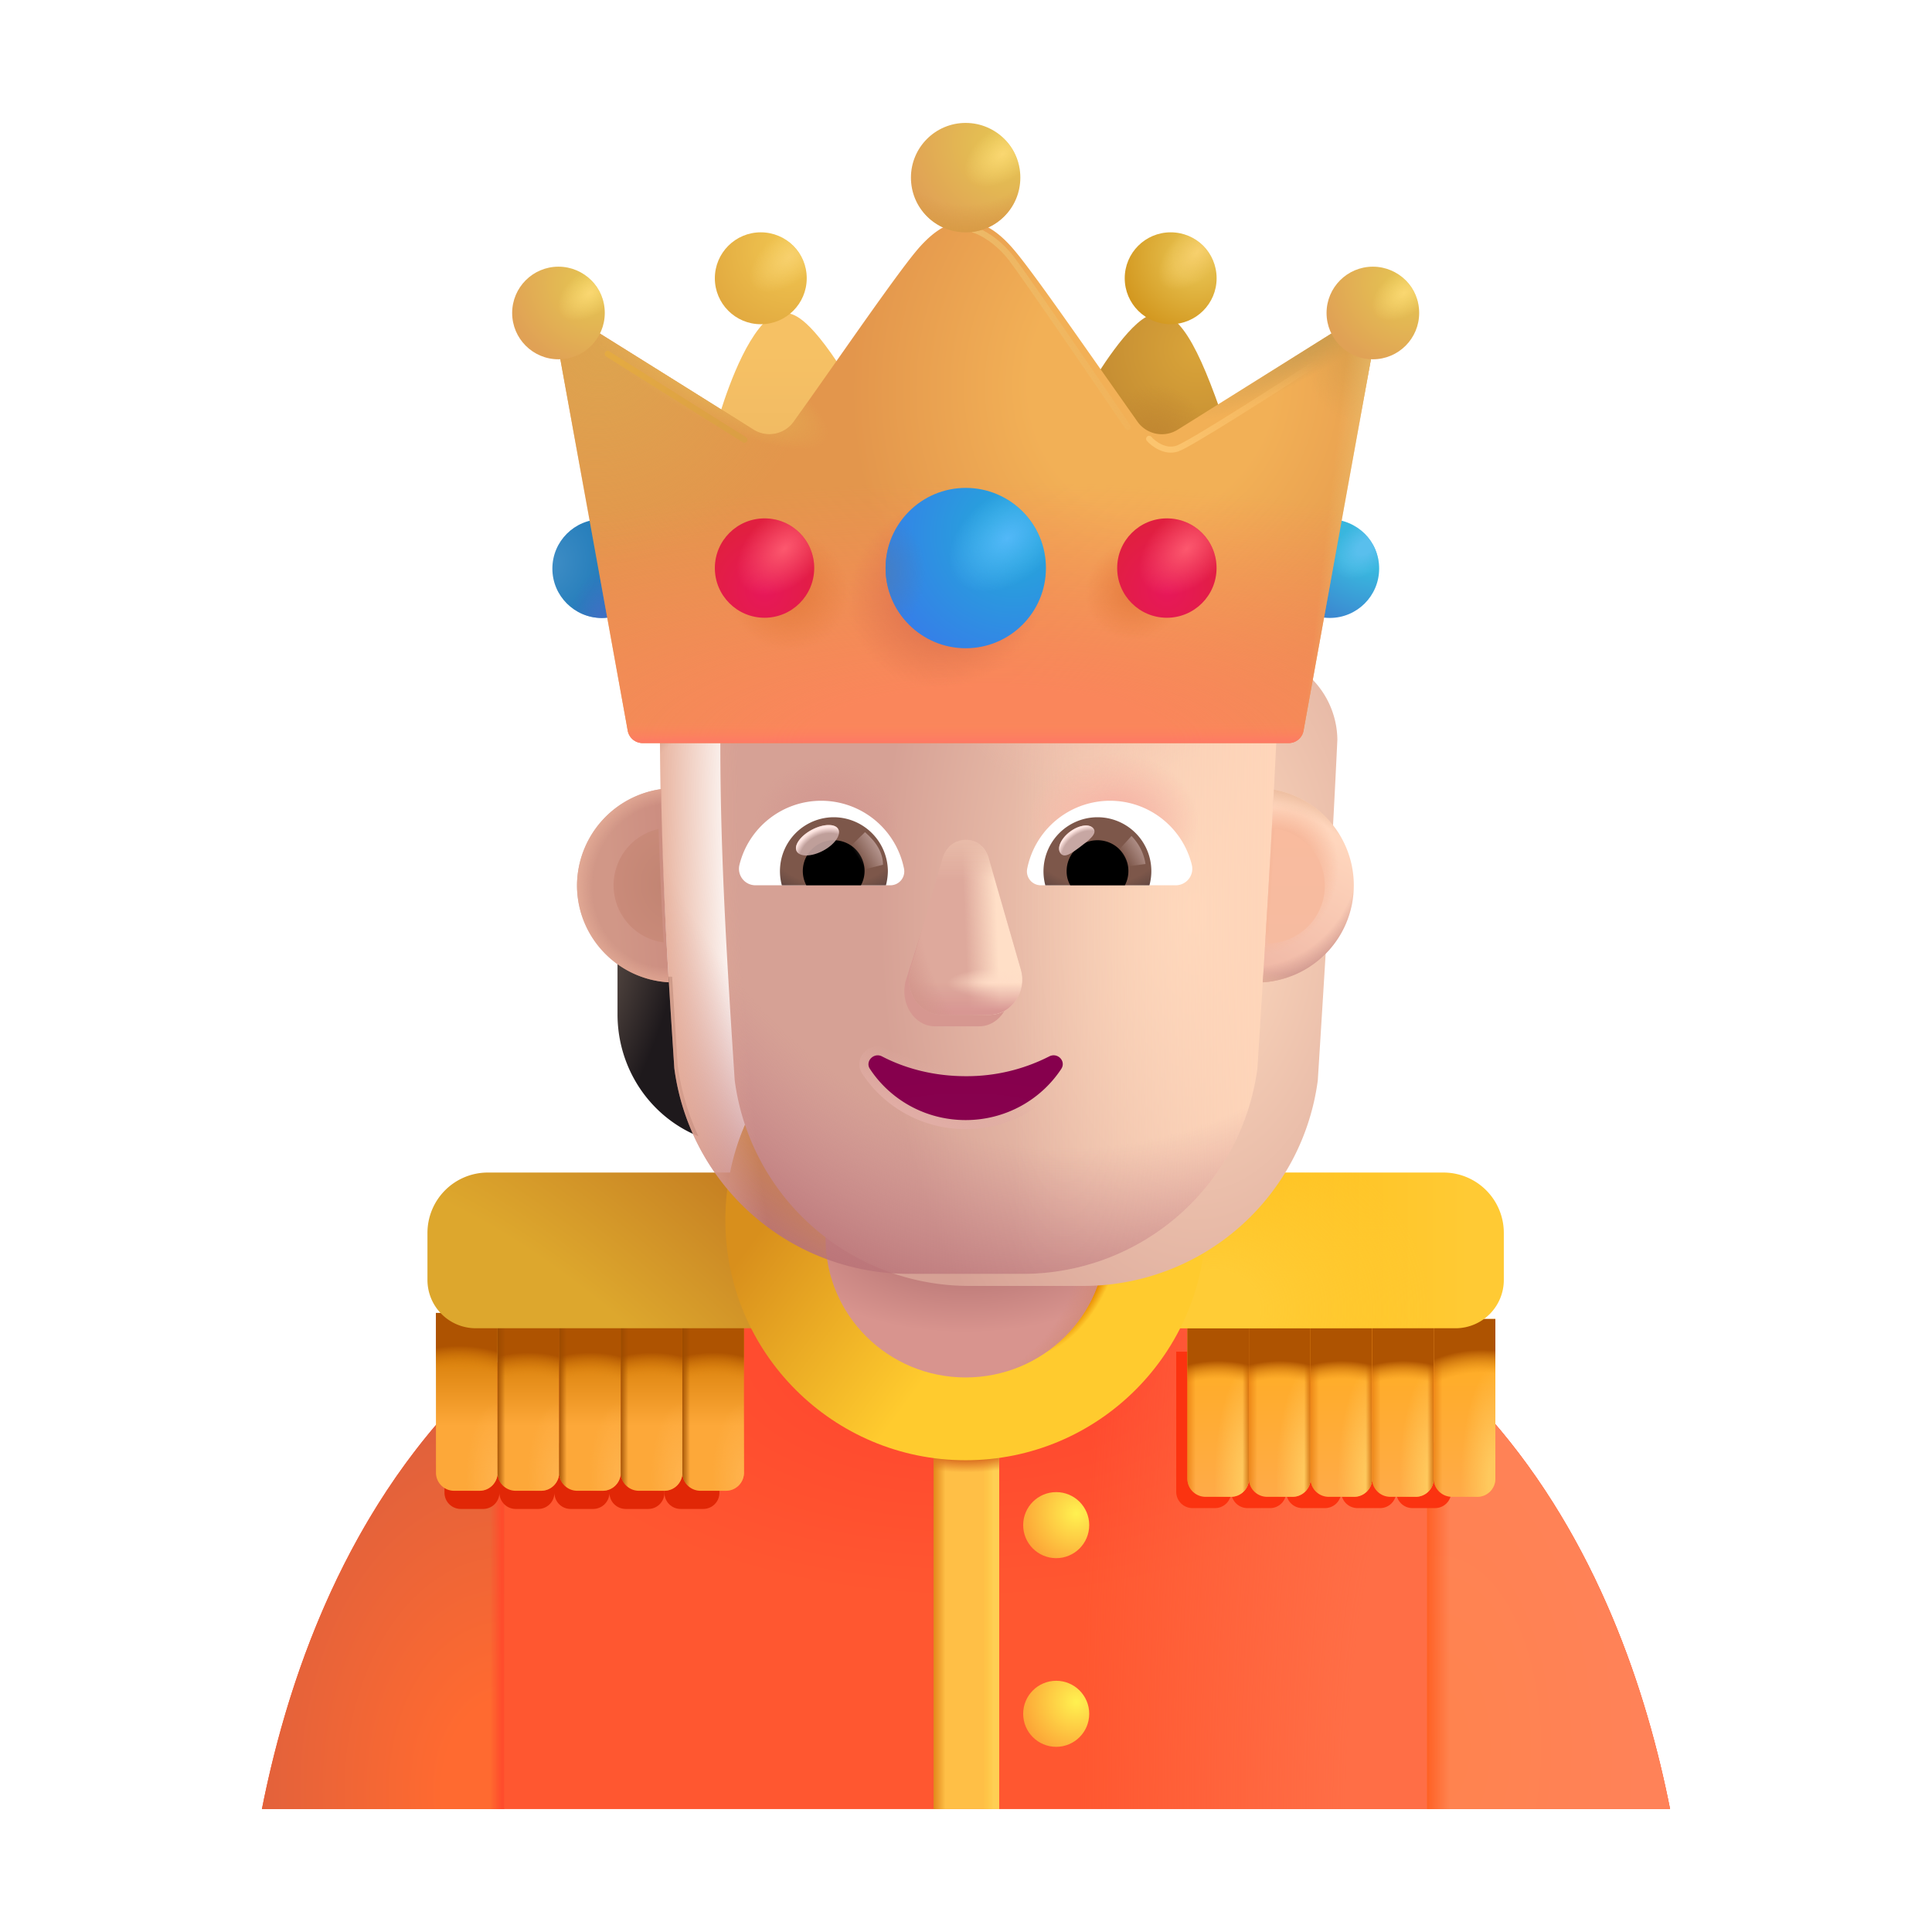 <svg xmlns="http://www.w3.org/2000/svg" xmlns:xlink="http://www.w3.org/1999/xlink" width="32" height="32" viewBox="0 0 32 32"><g fill="none"><path fill="url(#f1999id0)" d="M4.338 29.964c.766-3.875 3.281-10.032 11.656-10.032v.038l.012-.038c8.375 0 10.89 6.157 11.656 10.032z"/><path fill="url(#f1999id1)" d="M4.338 29.964c.766-3.875 3.281-10.032 11.656-10.032v.038l.012-.038c8.375 0 10.89 6.157 11.656 10.032z"/><path fill="url(#f1999id2)" d="M8.354 22.466c-2.507 2.14-3.565 5.215-4.016 7.498h4.016z"/><path fill="url(#f1999id2e)" d="M8.354 22.466c-2.507 2.14-3.565 5.215-4.016 7.498h4.016z"/><path fill="url(#f1999id3)" d="M23.635 22.456c2.514 2.141 3.575 5.222 4.027 7.508h-4.027z"/><path fill="url(#f1999id2f)" d="M23.635 22.456c2.514 2.141 3.575 5.222 4.027 7.508h-4.027z"/><g filter="url(#f1999id3n)"><path fill="#E12706" d="M7.361 23.904h1.822v.82c0 .149-.12.269-.268.269H8.54a.27.27 0 0 1-.268-.265a.27.27 0 0 1-.268.265H7.63a.27.27 0 0 1-.268-.268zm1.822 0v.82c0 .149.12.269.268.269h.375a.27.27 0 0 0 .268-.265a.27.27 0 0 0 .268.265h.375c.148 0 .268-.12.268-.268v-.82z"/><path fill="#E12706" d="M11.916 23.904h-.911v.82c0 .149.12.269.268.269h.375c.148 0 .268-.12.268-.268z"/></g><g filter="url(#f1999id3o)"><path fill="#FB3310" d="M19.482 22.388h1.822v2.323c0 .148-.12.268-.268.268h-.375a.27.27 0 0 1-.268-.265a.27.27 0 0 1-.268.265h-.375a.27.27 0 0 1-.268-.268zm1.822 0v2.323c0 .148.12.268.268.268h.375a.27.27 0 0 0 .268-.265a.27.27 0 0 0 .268.265h.375c.148 0 .268-.12.268-.268v-.821z"/><path fill="#FB3310" d="M24.037 23.89h-.911v.82c0 .149.12.269.268.269h.375c.148 0 .268-.12.268-.268z"/></g><path fill="#FFBF46" d="M16.549 29.964h-1.086v-6.282h1.086z"/><path fill="url(#f1999id2g)" d="M16.549 29.964h-1.086v-6.282h1.086z"/><path fill="url(#f1999id2h)" d="M16.549 29.964h-1.086v-6.282h1.086z"/><path fill="url(#f1999id4)" d="M16.549 29.964h-1.086v-6.282h1.086z"/><circle cx="17.494" cy="28.386" r=".547" fill="url(#f1999id5)"/><g filter="url(#f1999id3p)"><path fill="url(#f1999id2i)" d="M7.22 21.846h1.021v2.646a.3.3 0 0 1-.3.3h-.42a.3.3 0 0 1-.3-.3z"/><path fill="url(#f1999id6)" d="M7.22 21.846h1.021v2.646a.3.3 0 0 1-.3.3h-.42a.3.3 0 0 1-.3-.3z"/><path fill="url(#f1999id7)" d="M7.22 21.846h1.021v2.646a.3.3 0 0 1-.3.3h-.42a.3.3 0 0 1-.3-.3z"/></g><path fill="url(#f1999id2j)" d="M19.667 21.846h1.02v2.646a.3.3 0 0 1-.3.3h-.42a.3.3 0 0 1-.3-.3z"/><path fill="url(#f1999id2k)" d="M19.667 21.846h1.02v2.646a.3.3 0 0 1-.3.3h-.42a.3.3 0 0 1-.3-.3z"/><path fill="url(#f1999id8)" d="M19.667 21.846h1.02v2.646a.3.3 0 0 1-.3.3h-.42a.3.3 0 0 1-.3-.3z"/><path fill="url(#f1999id2l)" d="M19.667 21.846h1.02v2.646a.3.3 0 0 1-.3.3h-.42a.3.3 0 0 1-.3-.3z"/><path fill="url(#f1999id9)" d="M19.667 21.846h1.02v2.646a.3.3 0 0 1-.3.3h-.42a.3.3 0 0 1-.3-.3z"/><g filter="url(#f1999id3q)"><path fill="url(#f1999id2m)" d="M8.241 21.846h1.02v2.646a.3.3 0 0 1-.3.3h-.42a.3.3 0 0 1-.3-.3z"/><path fill="url(#f1999ida)" d="M8.241 21.846h1.02v2.646a.3.3 0 0 1-.3.3h-.42a.3.3 0 0 1-.3-.3z"/><path fill="url(#f1999idb)" d="M8.241 21.846h1.02v2.646a.3.3 0 0 1-.3.3h-.42a.3.3 0 0 1-.3-.3z"/><path fill="url(#f1999id2n)" d="M8.241 21.846h1.02v2.646a.3.3 0 0 1-.3.3h-.42a.3.3 0 0 1-.3-.3z"/></g><path fill="url(#f1999id2o)" d="M20.687 21.846h1.02v2.646a.3.3 0 0 1-.3.3h-.42a.3.3 0 0 1-.3-.3z"/><path fill="url(#f1999id2p)" d="M20.687 21.846h1.02v2.646a.3.3 0 0 1-.3.3h-.42a.3.3 0 0 1-.3-.3z"/><path fill="url(#f1999idc)" d="M20.687 21.846h1.02v2.646a.3.3 0 0 1-.3.3h-.42a.3.3 0 0 1-.3-.3z"/><path fill="url(#f1999id2q)" d="M20.687 21.846h1.02v2.646a.3.3 0 0 1-.3.3h-.42a.3.3 0 0 1-.3-.3z"/><path fill="url(#f1999idd)" d="M20.687 21.846h1.02v2.646a.3.3 0 0 1-.3.3h-.42a.3.3 0 0 1-.3-.3z"/><g filter="url(#f1999id3r)"><path fill="url(#f1999id2r)" d="M9.261 21.846h1.02v2.646a.3.3 0 0 1-.3.3h-.42a.3.3 0 0 1-.3-.3z"/><path fill="url(#f1999ide)" d="M9.261 21.846h1.02v2.646a.3.3 0 0 1-.3.3h-.42a.3.3 0 0 1-.3-.3z"/><path fill="url(#f1999idf)" d="M9.261 21.846h1.02v2.646a.3.3 0 0 1-.3.3h-.42a.3.3 0 0 1-.3-.3z"/><path fill="url(#f1999id2s)" d="M9.261 21.846h1.02v2.646a.3.3 0 0 1-.3.3h-.42a.3.3 0 0 1-.3-.3z"/></g><path fill="url(#f1999id2t)" d="M21.707 21.846h1.02v2.646a.3.3 0 0 1-.3.3h-.42a.3.3 0 0 1-.3-.3z"/><path fill="url(#f1999id2u)" d="M21.707 21.846h1.02v2.646a.3.3 0 0 1-.3.3h-.42a.3.3 0 0 1-.3-.3z"/><path fill="url(#f1999idg)" d="M21.707 21.846h1.02v2.646a.3.3 0 0 1-.3.3h-.42a.3.3 0 0 1-.3-.3z"/><path fill="url(#f1999id2v)" d="M21.707 21.846h1.02v2.646a.3.3 0 0 1-.3.3h-.42a.3.3 0 0 1-.3-.3z"/><path fill="url(#f1999idh)" d="M21.707 21.846h1.02v2.646a.3.3 0 0 1-.3.3h-.42a.3.3 0 0 1-.3-.3z"/><g filter="url(#f1999id3s)"><path fill="url(#f1999id2w)" d="M10.282 21.846h1.02v2.646a.3.3 0 0 1-.3.3h-.42a.3.3 0 0 1-.3-.3z"/><path fill="url(#f1999idi)" d="M10.282 21.846h1.02v2.646a.3.3 0 0 1-.3.3h-.42a.3.3 0 0 1-.3-.3z"/><path fill="url(#f1999idj)" d="M10.282 21.846h1.02v2.646a.3.3 0 0 1-.3.3h-.42a.3.3 0 0 1-.3-.3z"/><path fill="url(#f1999id2x)" d="M10.282 21.846h1.02v2.646a.3.3 0 0 1-.3.3h-.42a.3.3 0 0 1-.3-.3z"/></g><path fill="url(#f1999id2y)" d="M22.727 21.846h1.02v2.646a.3.3 0 0 1-.3.3h-.42a.3.3 0 0 1-.3-.3z"/><path fill="url(#f1999id2z)" d="M22.727 21.846h1.02v2.646a.3.3 0 0 1-.3.3h-.42a.3.3 0 0 1-.3-.3z"/><path fill="url(#f1999idk)" d="M22.727 21.846h1.02v2.646a.3.3 0 0 1-.3.3h-.42a.3.3 0 0 1-.3-.3z"/><path fill="url(#f1999id30)" d="M22.727 21.846h1.02v2.646a.3.3 0 0 1-.3.3h-.42a.3.3 0 0 1-.3-.3z"/><path fill="url(#f1999idl)" d="M22.727 21.846h1.02v2.646a.3.3 0 0 1-.3.3h-.42a.3.3 0 0 1-.3-.3z"/><g filter="url(#f1999id3t)"><path fill="url(#f1999id31)" d="M11.302 21.846h1.02v2.646a.3.3 0 0 1-.3.3h-.42a.3.3 0 0 1-.3-.3z"/><path fill="url(#f1999idm)" d="M11.302 21.846h1.02v2.646a.3.3 0 0 1-.3.3h-.42a.3.3 0 0 1-.3-.3z"/><path fill="url(#f1999idn)" d="M11.302 21.846h1.02v2.646a.3.3 0 0 1-.3.3h-.42a.3.3 0 0 1-.3-.3z"/><path fill="url(#f1999id32)" d="M11.302 21.846h1.02v2.646a.3.3 0 0 1-.3.3h-.42a.3.3 0 0 1-.3-.3z"/></g><path fill="url(#f1999id33)" d="M23.748 21.846h1.02v2.646a.3.3 0 0 1-.3.3h-.42a.3.3 0 0 1-.3-.3z"/><path fill="url(#f1999id34)" d="M23.748 21.846h1.02v2.646a.3.3 0 0 1-.3.3h-.42a.3.3 0 0 1-.3-.3z"/><path fill="url(#f1999ido)" d="M23.748 21.846h1.02v2.646a.3.3 0 0 1-.3.3h-.42a.3.3 0 0 1-.3-.3z"/><path fill="url(#f1999idp)" d="M23.748 21.846h1.02v2.646a.3.3 0 0 1-.3.3h-.42a.3.3 0 0 1-.3-.3z"/><g filter="url(#f1999id3u)"><path fill="url(#f1999idq)" d="M7.08 20.971a1 1 0 0 1 1-1h5v2.579h-5.2a.8.8 0 0 1-.8-.8z"/></g><g filter="url(#f1999id3v)"><path fill="url(#f1999id35)" d="M24.908 20.971a1 1 0 0 0-1-1h-5v2.579h5.2a.8.8 0 0 0 .8-.8z"/><path fill="url(#f1999idr)" d="M24.908 20.971a1 1 0 0 0-1-1h-5v2.579h5.2a.8.8 0 0 0 .8-.8z"/></g><g filter="url(#f1999id3w)"><circle cx="15.994" cy="20.206" r="3.98" fill="url(#f1999id36)"/><circle cx="15.994" cy="20.206" r="3.98" fill="url(#f1999ids)"/></g><ellipse cx="15.994" cy="20.518" fill="url(#f1999idt)" rx="2.32" ry="2.297"/><ellipse cx="15.994" cy="20.518" fill="url(#f1999idu)" rx="2.32" ry="2.297"/><circle cx="17.494" cy="25.261" r=".547" fill="url(#f1999idv)"/><g filter="url(#f1999id3x)"><path fill="url(#f1999id37)" d="M12.65 5.167c-.468.187-.824 1.205-.965 1.648l1.16 1.024l1.298-.961c-.801-1.453-1.149-1.637-1.297-1.68z"/></g><g filter="url(#f1999id3y)"><circle cx="12.601" cy="4.609" r=".761" fill="url(#f1999idw)"/><circle cx="12.601" cy="4.609" r=".761" fill="url(#f1999idx)"/></g><g filter="url(#f1999id3z)"><path fill="url(#f1999idy)" d="M19.15 5.218c-.362.134-.868.96-1.082 1.316l.664 1.012l1.653-.535c-.43-1.27-.782-1.961-1.235-1.793"/><path fill="url(#f1999idz)" d="M19.15 5.218c-.362.134-.868.96-1.082 1.316l.664 1.012l1.653-.535c-.43-1.27-.782-1.961-1.235-1.793"/></g><g filter="url(#f1999id40)"><circle cx="19.39" cy="4.609" r=".761" fill="url(#f1999id10)"/><circle cx="19.39" cy="4.609" r=".761" fill="url(#f1999id11)"/></g><circle cx="9.966" cy="9.418" r=".817" fill="url(#f1999id12)"/><circle cx="9.966" cy="9.418" r=".817" fill="url(#f1999id13)"/><circle cx="22.026" cy="9.418" r=".817" fill="url(#f1999id14)"/><circle cx="22.026" cy="9.418" r=".817" fill="url(#f1999id15)"/><path fill="url(#f1999id16)" d="M20.855 16.178c.335-.01.65-.124.904-.308v.93c0 .894-.532 1.69-1.34 2.02q.256-.546.346-1.18z"/><path fill="url(#f1999id17)" d="M11.132 16.178a1.64 1.64 0 0 1-.904-.308v.93c0 .894.532 1.69 1.34 2.02a4.1 4.1 0 0 1-.345-1.18z"/><g filter="url(#f1999id41)"><path fill="url(#f1999id18)" d="M11.169 17.693a3.916 3.916 0 0 0 3.886 3.406h1.886a3.916 3.916 0 0 0 3.886-3.406c.118-1.883.236-3.76.324-5.642a1.45 1.45 0 0 0-1.38-1.432h-1.4a2.42 2.42 0 0 1-2.21-1.443a.66.66 0 0 0-.616-.418h-1.273c-1.846 0-3.341 1.512-3.341 3.379c0 1.86.116 3.69.238 5.556"/></g><path fill="url(#f1999id38)" d="M11.169 17.693a3.916 3.916 0 0 0 3.886 3.406h1.886a3.916 3.916 0 0 0 3.886-3.406c.118-1.883.236-3.76.324-5.642a1.45 1.45 0 0 0-1.38-1.432h-1.4a2.42 2.42 0 0 1-2.21-1.443a.66.66 0 0 0-.616-.418h-1.273c-1.846 0-3.341 1.512-3.341 3.379c0 1.86.116 3.69.238 5.556"/><path fill="url(#f1999id19)" d="M11.169 17.693a3.916 3.916 0 0 0 3.886 3.406h1.886a3.916 3.916 0 0 0 3.886-3.406c.118-1.883.236-3.76.324-5.642a1.45 1.45 0 0 0-1.38-1.432h-1.4a2.42 2.42 0 0 1-2.21-1.443a.66.66 0 0 0-.616-.418h-1.273c-1.846 0-3.341 1.512-3.341 3.379c0 1.86.116 3.69.238 5.556"/><path fill="url(#f1999id1a)" d="M11.169 17.693a3.916 3.916 0 0 0 3.886 3.406h1.886a3.916 3.916 0 0 0 3.886-3.406c.118-1.883.236-3.76.324-5.642a1.45 1.45 0 0 0-1.38-1.432h-1.4a2.42 2.42 0 0 1-2.21-1.443a.66.66 0 0 0-.616-.418h-1.273c-1.846 0-3.341 1.512-3.341 3.379c0 1.86.116 3.69.238 5.556"/><path fill="url(#f1999id1b)" d="M11.169 17.693a3.916 3.916 0 0 0 3.886 3.406h1.886a3.916 3.916 0 0 0 3.886-3.406c.118-1.883.236-3.76.324-5.642a1.45 1.45 0 0 0-1.38-1.432h-1.4a2.42 2.42 0 0 1-2.21-1.443a.66.66 0 0 0-.616-.418h-1.273c-1.846 0-3.341 1.512-3.341 3.379c0 1.86.116 3.69.238 5.556"/><path fill="url(#f1999id1c)" d="M11.169 17.693a3.916 3.916 0 0 0 3.886 3.406h1.886a3.916 3.916 0 0 0 3.886-3.406c.118-1.883.236-3.76.324-5.642a1.45 1.45 0 0 0-1.38-1.432h-1.4a2.42 2.42 0 0 1-2.21-1.443a.66.66 0 0 0-.616-.418h-1.273c-1.846 0-3.341 1.512-3.341 3.379c0 1.86.116 3.69.238 5.556"/><path fill="url(#f1999id1d)" d="M11.169 17.693a3.916 3.916 0 0 0 3.886 3.406h1.886a3.916 3.916 0 0 0 3.886-3.406c.118-1.883.236-3.76.324-5.642a1.45 1.45 0 0 0-1.38-1.432h-1.4a2.42 2.42 0 0 1-2.21-1.443a.66.66 0 0 0-.616-.418h-1.273c-1.846 0-3.341 1.512-3.341 3.379c0 1.86.116 3.69.238 5.556"/><path fill="url(#f1999id1e)" d="M11.169 17.693a3.916 3.916 0 0 0 3.886 3.406h1.886a3.916 3.916 0 0 0 3.886-3.406c.118-1.883.236-3.76.324-5.642a1.45 1.45 0 0 0-1.38-1.432h-1.4a2.42 2.42 0 0 1-2.21-1.443a.66.66 0 0 0-.616-.418h-1.273c-1.846 0-3.341 1.512-3.341 3.379c0 1.86.116 3.69.238 5.556"/><g filter="url(#f1999id42)"><path fill="#D69790" d="m15.592 14.405l-.59 1.838c-.101.378.14.756.484.756h.732c.343 0 .585-.383.484-.756l-.495-1.838c-.105-.407-.504-.407-.615 0"/></g><g filter="url(#f1999id43)"><path fill="#DEA99C" d="m15.611 14.214l-.531 1.839c-.109.378.152.756.52.756h.787c.369 0 .629-.384.52-.756l-.531-1.839c-.114-.407-.645-.407-.765 0"/><path fill="url(#f1999id39)" d="m15.611 14.214l-.531 1.839c-.109.378.152.756.52.756h.787c.369 0 .629-.384.52-.756l-.531-1.839c-.114-.407-.645-.407-.765 0"/><path fill="url(#f1999id1f)" d="m15.611 14.214l-.531 1.839c-.109.378.152.756.52.756h.787c.369 0 .629-.384.52-.756l-.531-1.839c-.114-.407-.645-.407-.765 0"/><path fill="url(#f1999id3a)" d="m15.611 14.214l-.531 1.839c-.109.378.152.756.52.756h.787c.369 0 .629-.384.52-.756l-.531-1.839c-.114-.407-.645-.407-.765 0"/><path fill="url(#f1999id1g)" d="m15.611 14.214l-.531 1.839c-.109.378.152.756.52.756h.787c.369 0 .629-.384.52-.756l-.531-1.839c-.114-.407-.645-.407-.765 0"/><path fill="url(#f1999id3b)" d="m15.611 14.214l-.531 1.839c-.109.378.152.756.52.756h.787c.369 0 .629-.384.52-.756l-.531-1.839c-.114-.407-.645-.407-.765 0"/></g><g filter="url(#f1999id44)"><path stroke="url(#f1999id3c)" stroke-width=".15" d="M14.643 17.43a.23.23 0 0 0-.272.047a.21.21 0 0 0-.023.271c.349.528.955.879 1.646.879a1.97 1.97 0 0 0 1.646-.88a.214.214 0 0 0-.024-.272a.23.23 0 0 0-.271-.045c-.39.204-.85.32-1.351.32a2.9 2.9 0 0 1-1.351-.32Z"/></g><path fill="url(#f1999id1h)" d="M15.994 17.825c-.508 0-.985-.119-1.386-.328c-.137-.07-.284.085-.198.209c.335.508.919.846 1.584.846c.664 0 1.248-.338 1.583-.846c.086-.13-.06-.279-.198-.209a3 3 0 0 1-1.385.328"/><path fill="#fff" d="M18.385 13.263c.653 0 1.204.45 1.355 1.06a.274.274 0 0 1-.268.34H17.24a.23.23 0 0 1-.227-.272a1.4 1.4 0 0 1 1.37-1.128"/><path fill="url(#f1999id1i)" d="M18.178 13.536a.892.892 0 0 1 .86 1.128h-1.724a.896.896 0 0 1 .864-1.128"/><path fill="#000" d="M17.667 14.428a.51.51 0 0 1 .51-.511a.51.51 0 0 1 .455.746h-.905a.46.46 0 0 1-.06-.235"/><g filter="url(#f1999id45)"><path fill="#C7A7A3" d="M18.112 13.724c.064.085-.07.189-.22.302c-.151.113-.264.192-.327.107c-.064-.085.007-.245.158-.358s.326-.136.39-.05"/><path fill="url(#f1999id1j)" d="M18.112 13.724c.064.085-.07.189-.22.302c-.151.113-.264.192-.327.107c-.064-.085.007-.245.158-.358s.326-.136.39-.05"/></g><g filter="url(#f1999id46)"><path fill="url(#f1999id3d)" d="M18.973 14.31a.84.84 0 0 0-.232-.463l-.26.286l.118.228z"/></g><path fill="#fff" d="M13.603 13.263c-.653 0-1.205.45-1.355 1.06a.273.273 0 0 0 .268.34h2.23a.23.23 0 0 0 .228-.272a1.4 1.4 0 0 0-1.371-1.128"/><path fill="url(#f1999id1k)" d="M13.81 13.536a.893.893 0 0 0-.86 1.128h1.724a1 1 0 0 0 .032-.236a.9.9 0 0 0-.896-.892"/><path fill="#000" d="M14.32 14.428a.51.51 0 0 0-.51-.511a.51.51 0 0 0-.455.746h.905a.5.5 0 0 0 .06-.235"/><g filter="url(#f1999id47)"><path fill="url(#f1999id3e)" d="M14.625 14.323c0-.289-.235-.481-.298-.54l-.288.28l.177.361z"/></g><g filter="url(#f1999id48)"><ellipse cx="13.54" cy="13.917" fill="#C7A7A3" fill-opacity=".9" rx=".39" ry=".197" transform="rotate(-27.914 13.54 13.917)"/><ellipse cx="13.54" cy="13.917" fill="url(#f1999id1l)" rx=".39" ry=".197" transform="rotate(-27.914 13.54 13.917)"/></g><path fill="url(#f1999id3f)" d="M20.916 16.27c.065-1.064.129-2.127.184-3.191a1.61 1.61 0 0 1-.184 3.191"/><path fill="url(#f1999id1m)" d="M20.916 16.27c.065-1.064.129-2.127.184-3.191a1.61 1.61 0 0 1-.184 3.191"/><path fill="url(#f1999id1n)" d="M20.916 16.27c.065-1.064.129-2.127.184-3.191a1.61 1.61 0 0 1-.184 3.191"/><path fill="url(#f1999id1o)" d="M20.916 16.27c.065-1.064.129-2.127.184-3.191a1.61 1.61 0 0 1-.184 3.191"/><path fill="url(#f1999id3g)" d="M10.95 13.07a1.62 1.62 0 0 0-1.393 1.593c0 .859.673 1.56 1.521 1.607a78 78 0 0 1-.129-3.2"/><path fill="url(#f1999id1p)" d="M10.95 13.07a1.62 1.62 0 0 0-1.393 1.593c0 .859.673 1.56 1.521 1.607a78 78 0 0 1-.129-3.2"/><g filter="url(#f1999id49)"><path fill="url(#f1999id1q)" d="M10.908 13.73a.956.956 0 0 0 .084 1.88a78 78 0 0 1-.084-1.88"/></g><g filter="url(#f1999id4a)"><path fill="url(#f1999id3h)" d="M21 15.626q.057-.952.11-1.904a.956.956 0 0 1-.11 1.904"/></g><path fill="url(#f1999id1r)" d="m9.11 5.008l1.287 7.094a.25.25 0 0 0 .246.205h10.702a.25.25 0 0 0 .246-.206l1.287-7.093l-3.37 2.108a.495.495 0 0 1-.666-.13l-.666-.946c-.551-.784-1.11-1.581-1.371-1.89c-.38-.454-.651-.477-.807-.477h-.007c-.156 0-.427.023-.808.476c-.26.31-.82 1.106-1.37 1.891c-.232.33-.462.657-.667.945a.495.495 0 0 1-.667.13z"/><path fill="url(#f1999id1s)" d="m9.11 5.008l1.287 7.094a.25.25 0 0 0 .246.205h10.702a.25.25 0 0 0 .246-.206l1.287-7.093l-3.37 2.108a.495.495 0 0 1-.666-.13l-.666-.946c-.551-.784-1.11-1.581-1.371-1.89c-.38-.454-.651-.477-.807-.477h-.007c-.156 0-.427.023-.808.476c-.26.31-.82 1.106-1.37 1.891c-.232.33-.462.657-.667.945a.495.495 0 0 1-.667.13z"/><path fill="url(#f1999id3i)" d="m9.11 5.008l1.287 7.094a.25.25 0 0 0 .246.205h10.702a.25.25 0 0 0 .246-.206l1.287-7.093l-3.37 2.108a.495.495 0 0 1-.666-.13l-.666-.946c-.551-.784-1.11-1.581-1.371-1.89c-.38-.454-.651-.477-.807-.477h-.007c-.156 0-.427.023-.808.476c-.26.31-.82 1.106-1.37 1.891c-.232.33-.462.657-.667.945a.495.495 0 0 1-.667.13z"/><path fill="url(#f1999id1t)" d="m9.11 5.008l1.287 7.094a.25.25 0 0 0 .246.205h10.702a.25.25 0 0 0 .246-.206l1.287-7.093l-3.37 2.108a.495.495 0 0 1-.666-.13l-.666-.946c-.551-.784-1.11-1.581-1.371-1.89c-.38-.454-.651-.477-.807-.477h-.007c-.156 0-.427.023-.808.476c-.26.31-.82 1.106-1.37 1.891c-.232.33-.462.657-.667.945a.495.495 0 0 1-.667.13z"/><path fill="url(#f1999id1u)" d="m9.11 5.008l1.287 7.094a.25.25 0 0 0 .246.205h10.702a.25.25 0 0 0 .246-.206l1.287-7.093l-3.37 2.108a.495.495 0 0 1-.666-.13l-.666-.946c-.551-.784-1.11-1.581-1.371-1.89c-.38-.454-.651-.477-.807-.477h-.007c-.156 0-.427.023-.808.476c-.26.31-.82 1.106-1.37 1.891c-.232.33-.462.657-.667.945a.495.495 0 0 1-.667.13z"/><path fill="url(#f1999id1v)" d="m9.11 5.008l1.287 7.094a.25.25 0 0 0 .246.205h10.702a.25.25 0 0 0 .246-.206l1.287-7.093l-3.37 2.108a.495.495 0 0 1-.666-.13l-.666-.946c-.551-.784-1.11-1.581-1.371-1.89c-.38-.454-.651-.477-.807-.477h-.007c-.156 0-.427.023-.808.476c-.26.31-.82 1.106-1.37 1.891c-.232.33-.462.657-.667.945a.495.495 0 0 1-.667.13z"/><path fill="url(#f1999id3j)" d="m9.11 5.008l1.287 7.094a.25.25 0 0 0 .246.205h10.702a.25.25 0 0 0 .246-.206l1.287-7.093l-3.37 2.108a.495.495 0 0 1-.666-.13l-.666-.946c-.551-.784-1.11-1.581-1.371-1.89c-.38-.454-.651-.477-.807-.477h-.007c-.156 0-.427.023-.808.476c-.26.31-.82 1.106-1.37 1.891c-.232.33-.462.657-.667.945a.495.495 0 0 1-.667.13z"/><path fill="url(#f1999id1w)" d="m9.11 5.008l1.287 7.094a.25.25 0 0 0 .246.205h10.702a.25.25 0 0 0 .246-.206l1.287-7.093l-3.37 2.108a.495.495 0 0 1-.666-.13l-.666-.946c-.551-.784-1.11-1.581-1.371-1.89c-.38-.454-.651-.477-.807-.477h-.007c-.156 0-.427.023-.808.476c-.26.31-.82 1.106-1.37 1.891c-.232.33-.462.657-.667.945a.495.495 0 0 1-.667.13z"/><path fill="url(#f1999id1x)" d="m9.11 5.008l1.287 7.094a.25.25 0 0 0 .246.205h10.702a.25.25 0 0 0 .246-.206l1.287-7.093l-3.37 2.108a.495.495 0 0 1-.666-.13l-.666-.946c-.551-.784-1.11-1.581-1.371-1.89c-.38-.454-.651-.477-.807-.477h-.007c-.156 0-.427.023-.808.476c-.26.31-.82 1.106-1.37 1.891c-.232.33-.462.657-.667.945a.495.495 0 0 1-.667.13z"/><path fill="url(#f1999id1y)" d="m9.11 5.008l1.287 7.094a.25.25 0 0 0 .246.205h10.702a.25.25 0 0 0 .246-.206l1.287-7.093l-3.37 2.108a.495.495 0 0 1-.666-.13l-.666-.946c-.551-.784-1.11-1.581-1.371-1.89c-.38-.454-.651-.477-.807-.477h-.007c-.156 0-.427.023-.808.476c-.26.31-.82 1.106-1.37 1.891c-.232.33-.462.657-.667.945a.495.495 0 0 1-.667.13z"/><path fill="url(#f1999id1z)" d="m9.11 5.008l1.287 7.094a.25.25 0 0 0 .246.205h10.702a.25.25 0 0 0 .246-.206l1.287-7.093l-3.37 2.108a.495.495 0 0 1-.666-.13l-.666-.946c-.551-.784-1.11-1.581-1.371-1.89c-.38-.454-.651-.477-.807-.477h-.007c-.156 0-.427.023-.808.476c-.26.31-.82 1.106-1.37 1.891c-.232.33-.462.657-.667.945a.495.495 0 0 1-.667.13z"/><g filter="url(#f1999id4b)"><circle cx="22.739" cy="5.184" r=".767" fill="url(#f1999id20)"/><circle cx="22.739" cy="5.184" r=".767" fill="url(#f1999id21)"/></g><g filter="url(#f1999id4c)"><circle cx="9.25" cy="5.184" r=".767" fill="url(#f1999id22)"/><circle cx="9.25" cy="5.184" r=".767" fill="url(#f1999id23)"/></g><g filter="url(#f1999id4d)"><circle cx="15.996" cy="9.409" r="1.328" fill="url(#f1999id24)"/><circle cx="15.996" cy="9.409" r="1.328" fill="url(#f1999id25)"/><circle cx="15.996" cy="9.409" r="1.328" fill="url(#f1999id26)"/></g><g filter="url(#f1999id4e)"><circle cx="12.663" cy="9.409" r=".823" fill="url(#f1999id27)"/><circle cx="12.663" cy="9.409" r=".823" fill="url(#f1999id28)"/></g><g filter="url(#f1999id4f)"><circle cx="19.327" cy="9.409" r=".823" fill="url(#f1999id29)"/><circle cx="19.327" cy="9.409" r=".823" fill="url(#f1999id2a)"/></g><g filter="url(#f1999id4g)"><path stroke="url(#f1999id3k)" stroke-linecap="round" stroke-width=".1" d="M19.033 7.268c.07.081.261.227.461.164c.2-.062 1.719-1.036 2.453-1.515"/></g><g filter="url(#f1999id4h)"><path stroke="url(#f1999id3l)" stroke-linecap="round" stroke-width=".1" d="M16.135 3.807c.11.032.387.172.625.485c.237.312 1.38 1.984 1.922 2.781"/></g><g filter="url(#f1999id4i)"><path stroke="url(#f1999id3m)" stroke-linecap="round" stroke-width=".1" d="m10.065 5.862l2.265 1.422"/></g><g filter="url(#f1999id4j)"><circle cx="15.994" cy="2.942" r=".906" fill="url(#f1999id2b)"/><circle cx="15.994" cy="2.942" r=".906" fill="url(#f1999id2c)"/></g><circle cx="15.994" cy="2.942" r=".906" fill="url(#f1999id2d)"/><defs><radialGradient id="f1999id0" cx="0" cy="0" r="1" gradientTransform="matrix(0 7.562 -14.131 0 16 22.401)" gradientUnits="userSpaceOnUse"><stop stop-color="#FF432E"/><stop offset=".542" stop-color="#FF5730"/></radialGradient><radialGradient id="f1999id1" cx="0" cy="0" r="1" gradientTransform="matrix(-5.938 0 0 -23.631 23.807 29.964)" gradientUnits="userSpaceOnUse"><stop offset=".255" stop-color="#FF6E46"/><stop offset="1" stop-color="#FF6E46" stop-opacity="0"/></radialGradient><radialGradient id="f1999id2" cx="0" cy="0" r="1" gradientTransform="matrix(0 -6.283 4.287 0 8.354 29.67)" gradientUnits="userSpaceOnUse"><stop offset=".235" stop-color="#FF6A30"/><stop offset="1" stop-color="#E0613C"/></radialGradient><radialGradient id="f1999id3" cx="0" cy="0" r="1" gradientTransform="matrix(3.36 0 0 6.323 23.847 28.93)" gradientUnits="userSpaceOnUse"><stop stop-color="#FF834E"/><stop offset="1" stop-color="#FF8258"/></radialGradient><radialGradient id="f1999id4" cx="0" cy="0" r="1" gradientTransform="matrix(0 .695 -2.166 0 16.006 23.956)" gradientUnits="userSpaceOnUse"><stop offset=".337" stop-color="#DD7423"/><stop offset=".622" stop-color="#DD7423" stop-opacity="0"/></radialGradient><radialGradient id="f1999id5" cx="0" cy="0" r="1" gradientTransform="rotate(129.591 2.282 18.29)scale(.964)" gradientUnits="userSpaceOnUse"><stop stop-color="#FFF150"/><stop offset="1" stop-color="#FCA135"/></radialGradient><radialGradient id="f1999id6" cx="0" cy="0" r="1" gradientTransform="matrix(0 -1.246 .523 0 8.241 24.565)" gradientUnits="userSpaceOnUse"><stop stop-color="#FFB34D"/><stop offset="1" stop-color="#FFB34D" stop-opacity="0"/></radialGradient><radialGradient id="f1999id7" cx="0" cy="0" r="1" gradientTransform="rotate(-84.161 17.495 8.173)scale(2.356 2.269)" gradientUnits="userSpaceOnUse"><stop offset=".839" stop-color="#E08711" stop-opacity="0"/><stop offset="1" stop-color="#AE5301"/></radialGradient><radialGradient id="f1999id8" cx="0" cy="0" r="1" gradientTransform="matrix(0 -1.945 .573 0 20.687 24.565)" gradientUnits="userSpaceOnUse"><stop offset=".198" stop-color="#FFC95D"/><stop offset="1" stop-color="#FFC95D" stop-opacity="0"/></radialGradient><radialGradient id="f1999id9" cx="0" cy="0" r="1" gradientTransform="matrix(0 -2.219 2.137 0 20.177 24.663)" gradientUnits="userSpaceOnUse"><stop offset=".822" stop-color="#E08711" stop-opacity="0"/><stop offset=".957" stop-color="#AE5301"/></radialGradient><radialGradient id="f1999ida" cx="0" cy="0" r="1" gradientTransform="matrix(0 -1.246 .523 0 9.261 24.565)" gradientUnits="userSpaceOnUse"><stop stop-color="#FFB34D"/><stop offset="1" stop-color="#FFB34D" stop-opacity="0"/></radialGradient><radialGradient id="f1999idb" cx="0" cy="0" r="1" gradientTransform="matrix(0 -2.219 2.137 0 8.751 24.663)" gradientUnits="userSpaceOnUse"><stop offset=".799" stop-color="#E08711" stop-opacity="0"/><stop offset=".974" stop-color="#AE5301"/></radialGradient><radialGradient id="f1999idc" cx="0" cy="0" r="1" gradientTransform="matrix(0 -1.945 .573 0 21.707 24.565)" gradientUnits="userSpaceOnUse"><stop offset=".198" stop-color="#FFC95D"/><stop offset="1" stop-color="#FFC95D" stop-opacity="0"/></radialGradient><radialGradient id="f1999idd" cx="0" cy="0" r="1" gradientTransform="matrix(0 -2.219 2.137 0 21.197 24.663)" gradientUnits="userSpaceOnUse"><stop offset=".822" stop-color="#E08711" stop-opacity="0"/><stop offset=".957" stop-color="#AE5301"/></radialGradient><radialGradient id="f1999ide" cx="0" cy="0" r="1" gradientTransform="matrix(0 -1.246 .523 0 10.282 24.565)" gradientUnits="userSpaceOnUse"><stop stop-color="#FFB34D"/><stop offset="1" stop-color="#FFB34D" stop-opacity="0"/></radialGradient><radialGradient id="f1999idf" cx="0" cy="0" r="1" gradientTransform="matrix(0 -2.219 2.137 0 9.772 24.663)" gradientUnits="userSpaceOnUse"><stop offset=".799" stop-color="#E08711" stop-opacity="0"/><stop offset=".974" stop-color="#AE5301"/></radialGradient><radialGradient id="f1999idg" cx="0" cy="0" r="1" gradientTransform="matrix(0 -1.945 .573 0 22.727 24.565)" gradientUnits="userSpaceOnUse"><stop offset=".198" stop-color="#FFC95D"/><stop offset="1" stop-color="#FFC95D" stop-opacity="0"/></radialGradient><radialGradient id="f1999idh" cx="0" cy="0" r="1" gradientTransform="matrix(0 -2.219 2.137 0 22.217 24.663)" gradientUnits="userSpaceOnUse"><stop offset=".822" stop-color="#E08711" stop-opacity="0"/><stop offset=".957" stop-color="#AE5301"/></radialGradient><radialGradient id="f1999idi" cx="0" cy="0" r="1" gradientTransform="matrix(0 -1.246 .523 0 11.302 24.565)" gradientUnits="userSpaceOnUse"><stop stop-color="#FFB34D"/><stop offset="1" stop-color="#FFB34D" stop-opacity="0"/></radialGradient><radialGradient id="f1999idj" cx="0" cy="0" r="1" gradientTransform="matrix(0 -2.219 2.137 0 10.792 24.663)" gradientUnits="userSpaceOnUse"><stop offset=".799" stop-color="#E08711" stop-opacity="0"/><stop offset=".974" stop-color="#AE5301"/></radialGradient><radialGradient id="f1999idk" cx="0" cy="0" r="1" gradientTransform="matrix(0 -1.945 .573 0 23.748 24.565)" gradientUnits="userSpaceOnUse"><stop offset=".198" stop-color="#FFC95D"/><stop offset="1" stop-color="#FFC95D" stop-opacity="0"/></radialGradient><radialGradient id="f1999idl" cx="0" cy="0" r="1" gradientTransform="matrix(0 -2.219 2.137 0 23.238 24.663)" gradientUnits="userSpaceOnUse"><stop offset=".822" stop-color="#E08711" stop-opacity="0"/><stop offset=".957" stop-color="#AE5301"/></radialGradient><radialGradient id="f1999idm" cx="0" cy="0" r="1" gradientTransform="matrix(0 -1.246 .523 0 12.322 24.565)" gradientUnits="userSpaceOnUse"><stop stop-color="#FFB34D"/><stop offset="1" stop-color="#FFB34D" stop-opacity="0"/></radialGradient><radialGradient id="f1999idn" cx="0" cy="0" r="1" gradientTransform="matrix(0 -2.219 2.137 0 11.812 24.663)" gradientUnits="userSpaceOnUse"><stop offset=".799" stop-color="#E08711" stop-opacity="0"/><stop offset=".974" stop-color="#AE5301"/></radialGradient><radialGradient id="f1999ido" cx="0" cy="0" r="1" gradientTransform="matrix(0 -1.945 .573 0 24.768 24.565)" gradientUnits="userSpaceOnUse"><stop offset=".198" stop-color="#FFC95D"/><stop offset="1" stop-color="#FFC95D" stop-opacity="0"/></radialGradient><radialGradient id="f1999idp" cx="0" cy="0" r="1" gradientTransform="rotate(-97.511 23.055 1.525)scale(2.285 2.201)" gradientUnits="userSpaceOnUse"><stop offset=".805" stop-color="#E08711" stop-opacity="0"/><stop offset=".974" stop-color="#AE5301"/></radialGradient><radialGradient id="f1999idq" cx="0" cy="0" r="1" gradientTransform="matrix(3.094 -3.617 12.351 10.564 9.4 23.59)" gradientUnits="userSpaceOnUse"><stop offset=".307" stop-color="#DDA72D"/><stop offset="1" stop-color="#C37B21"/></radialGradient><radialGradient id="f1999idr" cx="0" cy="0" r="1" gradientTransform="matrix(3.578 0 0 3.067 20.104 22.245)" gradientUnits="userSpaceOnUse"><stop offset=".214" stop-color="#FFCC36"/><stop offset="1" stop-color="#FFCC36" stop-opacity="0"/></radialGradient><radialGradient id="f1999ids" cx="0" cy="0" r="1" gradientTransform="matrix(-.703 1.305 -.727 -.392 17.533 21.096)" gradientUnits="userSpaceOnUse"><stop offset=".805" stop-color="#E68600"/><stop offset="1" stop-color="#E68600" stop-opacity="0"/></radialGradient><radialGradient id="f1999idt" cx="0" cy="0" r="1" gradientTransform="matrix(0 2.297 -4.549 0 15.994 20.518)" gradientUnits="userSpaceOnUse"><stop offset=".192" stop-color="#B87675"/><stop offset=".676" stop-color="#D8948E"/></radialGradient><radialGradient id="f1999idu" cx="0" cy="0" r="1" gradientTransform="matrix(2.902 0 0 2.931 15.413 20.518)" gradientUnits="userSpaceOnUse"><stop offset=".853" stop-color="#D28B7D" stop-opacity="0"/><stop offset=".976" stop-color="#D28B7D"/></radialGradient><radialGradient id="f1999idv" cx="0" cy="0" r="1" gradientTransform="rotate(129.591 3.017 16.729)scale(.964)" gradientUnits="userSpaceOnUse"><stop stop-color="#FFF150"/><stop offset="1" stop-color="#FCA135"/></radialGradient><radialGradient id="f1999idw" cx="0" cy="0" r="1" gradientTransform="rotate(130.522 5.587 5.085)scale(1.388)" gradientUnits="userSpaceOnUse"><stop stop-color="#F1C752"/><stop offset="1" stop-color="#E2AA40"/></radialGradient><radialGradient id="f1999idx" cx="0" cy="0" r="1" gradientTransform="matrix(.609 -.492 .262 .324 13.08 4.253)" gradientUnits="userSpaceOnUse"><stop stop-color="#F7D06D"/><stop offset="1" stop-color="#F7D06D" stop-opacity="0"/></radialGradient><radialGradient id="f1999idy" cx="0" cy="0" r="1" gradientTransform="rotate(133.204 8.71 7.203)scale(1.586 1.611)" gradientUnits="userSpaceOnUse"><stop stop-color="#D9A439"/><stop offset="1" stop-color="#C68E33"/></radialGradient><radialGradient id="f1999idz" cx="0" cy="0" r="1" gradientTransform="matrix(0 -.86 .847 0 19.227 7.23)" gradientUnits="userSpaceOnUse"><stop stop-color="#C18731"/><stop offset="1" stop-color="#C18731" stop-opacity="0"/></radialGradient><radialGradient id="f1999id10" cx="0" cy="0" r="1" gradientTransform="rotate(128.601 8.882 6.9)scale(1.324)" gradientUnits="userSpaceOnUse"><stop offset=".28" stop-color="#E4BB48"/><stop offset="1" stop-color="#D2961E"/></radialGradient><radialGradient id="f1999id11" cx="0" cy="0" r="1" gradientTransform="matrix(.578 -.547 .291 .307 19.83 4.175)" gradientUnits="userSpaceOnUse"><stop stop-color="#F7D06D"/><stop offset="1" stop-color="#F7D06D" stop-opacity="0"/></radialGradient><radialGradient id="f1999id12" cx="0" cy="0" r="1" gradientTransform="matrix(.729 .353 -.429 .886 9.106 9.348)" gradientUnits="userSpaceOnUse"><stop stop-color="#3F8DC5"/><stop offset="1" stop-color="#267EBB"/></radialGradient><radialGradient id="f1999id13" cx="0" cy="0" r="1" gradientTransform="matrix(.106 -.866 .53 .065 9.966 10.284)" gradientUnits="userSpaceOnUse"><stop stop-color="#416EC4"/><stop offset="1" stop-color="#416EC4" stop-opacity="0"/></radialGradient><radialGradient id="f1999id14" cx="0" cy="0" r="1" gradientTransform="rotate(117.967 8.602 11.302)scale(1.557 2.042)" gradientUnits="userSpaceOnUse"><stop offset=".265" stop-color="#39B6DE"/><stop offset="1" stop-color="#3C7DCD"/></radialGradient><radialGradient id="f1999id15" cx="0" cy="0" r="1" gradientTransform="matrix(.486 -.416 .27 .316 22.611 9.066)" gradientUnits="userSpaceOnUse"><stop offset=".234" stop-color="#59BFED"/><stop offset="1" stop-color="#59BFED" stop-opacity="0"/></radialGradient><radialGradient id="f1999id16" cx="0" cy="0" r="1" gradientTransform="rotate(69.657 -1.031 22.845)scale(2.154 2.559)" gradientUnits="userSpaceOnUse"><stop offset=".215" stop-color="#313131"/><stop offset="1" stop-color="#1A161E"/></radialGradient><radialGradient id="f1999id17" cx="0" cy="0" r="1" gradientTransform="matrix(1.476 .464 -1.432 4.555 9.937 16.36)" gradientUnits="userSpaceOnUse"><stop stop-color="#564943"/><stop offset=".746" stop-color="#1E191C"/></radialGradient><radialGradient id="f1999id18" cx="0" cy="0" r="1" gradientTransform="matrix(-5.228 0 0 -9.248 18.801 14.928)" gradientUnits="userSpaceOnUse"><stop stop-color="#FFDCC0"/><stop offset="1" stop-color="#D6A195"/></radialGradient><radialGradient id="f1999id19" cx="0" cy="0" r="1" gradientTransform="matrix(-1.594 12.438 -10.3 -1.32 17.988 9.59)" gradientUnits="userSpaceOnUse"><stop offset=".751" stop-color="#C5838C" stop-opacity="0"/><stop offset="1" stop-color="#B87175"/></radialGradient><radialGradient id="f1999id1a" cx="0" cy="0" r="1" gradientTransform="matrix(0 -1.148 1.421 0 18.44 13.616)" gradientUnits="userSpaceOnUse"><stop offset=".325" stop-color="#F6B8A8"/><stop offset="1" stop-color="#F6B8A8" stop-opacity="0"/></radialGradient><radialGradient id="f1999id1b" cx="0" cy="0" r="1" gradientTransform="matrix(.004 -1.094 1.191 .004 13.694 13.662)" gradientUnits="userSpaceOnUse"><stop offset=".378" stop-color="#D39991"/><stop offset="1" stop-color="#D39991" stop-opacity="0"/></radialGradient><radialGradient id="f1999id1c" cx="0" cy="0" r="1" gradientTransform="matrix(-8.496 .536 -1.37 -21.703 19.427 15.916)" gradientUnits="userSpaceOnUse"><stop offset=".836" stop-color="#E6AD97" stop-opacity="0"/><stop offset="1" stop-color="#E6AD97"/></radialGradient><radialGradient id="f1999id1d" cx="0" cy="0" r="1" gradientTransform="matrix(3.098 -3.278 1.2 1.134 10.526 10.603)" gradientUnits="userSpaceOnUse"><stop offset=".428" stop-color="#9F6D5C"/><stop offset="1" stop-color="#9F6D5C" stop-opacity="0"/></radialGradient><radialGradient id="f1999id1e" cx="0" cy="0" r="1" gradientTransform="matrix(-1.743 2.883 -2.38 -1.439 18.42 9.95)" gradientUnits="userSpaceOnUse"><stop offset=".078" stop-color="#F6C3B0"/><stop offset="1" stop-color="#F6C3B0" stop-opacity="0"/></radialGradient><radialGradient id="f1999id1f" cx="0" cy="0" r="1" gradientTransform="matrix(0 .244 -.767 0 16.46 16.29)" gradientUnits="userSpaceOnUse"><stop stop-color="#FFDDC7"/><stop offset="1" stop-color="#FFDDC7" stop-opacity="0"/></radialGradient><radialGradient id="f1999id1g" cx="0" cy="0" r="1" gradientTransform="matrix(-1.521 .697 -1.121 -2.445 16.576 15.72)" gradientUnits="userSpaceOnUse"><stop offset=".714" stop-color="#D3968C" stop-opacity="0"/><stop offset="1" stop-color="#D3968C"/></radialGradient><radialGradient id="f1999id1h" cx="0" cy="0" r="1" gradientTransform="matrix(0 -.721 2.9 0 15.994 18.468)" gradientUnits="userSpaceOnUse"><stop stop-color="#88014E"/><stop offset="1" stop-color="#86004D"/></radialGradient><radialGradient id="f1999id1i" cx="0" cy="0" r="1" gradientTransform="matrix(0 .811 -1.29 0 18.176 14.013)" gradientUnits="userSpaceOnUse"><stop offset=".802" stop-color="#7D574A"/><stop offset="1" stop-color="#694B43"/><stop offset="1" stop-color="#804D49"/><stop offset="1" stop-color="#664842"/></radialGradient><radialGradient id="f1999id1j" cx="0" cy="0" r="1" gradientTransform="rotate(-127.812 12.426 2.653)scale(.378 .521)" gradientUnits="userSpaceOnUse"><stop offset=".766" stop-color="#FFE6E2" stop-opacity="0"/><stop offset=".966" stop-color="#FFE6E2"/></radialGradient><radialGradient id="f1999id1k" cx="0" cy="0" r="1" gradientTransform="matrix(0 .811 -1.291 0 13.812 14.013)" gradientUnits="userSpaceOnUse"><stop offset=".802" stop-color="#7D574A"/><stop offset="1" stop-color="#694B43"/><stop offset="1" stop-color="#804D49"/><stop offset="1" stop-color="#664842"/></radialGradient><radialGradient id="f1999id1l" cx="0" cy="0" r="1" gradientTransform="matrix(-.008 -.494 .594 -.009 13.526 14.231)" gradientUnits="userSpaceOnUse"><stop offset=".766" stop-color="#FFE6E2" stop-opacity="0"/><stop offset=".966" stop-color="#FFE6E2"/></radialGradient><radialGradient id="f1999id1m" cx="0" cy="0" r="1" gradientTransform="matrix(.629 2.243 -2.14 .6 20.611 14.027)" gradientUnits="userSpaceOnUse"><stop offset=".856" stop-color="#CE978E" stop-opacity="0"/><stop offset="1" stop-color="#CE978E"/></radialGradient><radialGradient id="f1999id1n" cx="0" cy="0" r="1" gradientTransform="matrix(.788 -1.081 .906 .66 20.972 14.572)" gradientUnits="userSpaceOnUse"><stop offset=".664" stop-color="#F7B99C"/><stop offset="1" stop-color="#F7B99C" stop-opacity="0"/></radialGradient><radialGradient id="f1999id1o" cx="0" cy="0" r="1" gradientTransform="matrix(.587 -1.55 2.072 .784 21.086 14.744)" gradientUnits="userSpaceOnUse"><stop offset=".803" stop-color="#EBBB9D" stop-opacity="0"/><stop offset="1" stop-color="#EBBB9D"/></radialGradient><radialGradient id="f1999id1p" cx="0" cy="0" r="1" gradientTransform="rotate(-173.034 5.985 6.998)scale(1.625 1.745)" gradientUnits="userSpaceOnUse"><stop offset=".775" stop-color="#E8AF99" stop-opacity="0"/><stop offset="1" stop-color="#E8AF99"/></radialGradient><radialGradient id="f1999id1q" cx="0" cy="0" r="1" gradientTransform="matrix(-.916 .157 -.193 -1.125 11.08 14.67)" gradientUnits="userSpaceOnUse"><stop stop-color="#C18472"/><stop offset="1" stop-color="#CA8B7A"/></radialGradient><radialGradient id="f1999id1r" cx="0" cy="0" r="1" gradientTransform="rotate(99.989 6.91 11.148)scale(5.585 4.972)" gradientUnits="userSpaceOnUse"><stop offset=".407" stop-color="#F2B056"/><stop offset="1" stop-color="#E3964C"/></radialGradient><radialGradient id="f1999id1s" cx="0" cy="0" r="1" gradientTransform="matrix(0 -4.317 14 0 16.37 12.307)" gradientUnits="userSpaceOnUse"><stop offset=".217" stop-color="#FA865B"/><stop offset="1" stop-color="#FA865B" stop-opacity="0"/></radialGradient><radialGradient id="f1999id1t" cx="0" cy="0" r="1" gradientTransform="matrix(2.469 2.5 -2.641 2.608 9.963 5.745)" gradientUnits="userSpaceOnUse"><stop stop-color="#DDA44F"/><stop offset="1" stop-color="#DDA44F" stop-opacity="0"/></radialGradient><radialGradient id="f1999id1u" cx="0" cy="0" r="1" gradientTransform="matrix(-2.734 1.711 -.246 -.393 22.549 5.206)" gradientUnits="userSpaceOnUse"><stop offset=".273" stop-color="#CD9D50"/><stop offset="1" stop-color="#CD9D50" stop-opacity="0"/></radialGradient><radialGradient id="f1999id1v" cx="0" cy="0" r="1" gradientTransform="matrix(-.406 1.246 -1.002 -.326 22.679 5.719)" gradientUnits="userSpaceOnUse"><stop stop-color="#D79E4A"/><stop offset="1" stop-color="#D79E4A" stop-opacity="0"/></radialGradient><radialGradient id="f1999id1w" cx="0" cy="0" r="1" gradientTransform="matrix(-1.379 .963 -.875 -1.253 15.68 9.806)" gradientUnits="userSpaceOnUse"><stop offset=".359" stop-color="#E1754F"/><stop offset="1" stop-color="#E1754F" stop-opacity="0"/></radialGradient><radialGradient id="f1999id1x" cx="0" cy="0" r="1" gradientTransform="matrix(-.641 .562 -.53 -.604 18.807 9.776)" gradientUnits="userSpaceOnUse"><stop stop-color="#E57B3E"/><stop offset="1" stop-color="#E57B3E" stop-opacity="0"/></radialGradient><radialGradient id="f1999id1y" cx="0" cy="0" r="1" gradientTransform="matrix(.638 .793 -.774 .623 13.053 9.776)" gradientUnits="userSpaceOnUse"><stop stop-color="#E47A3C"/><stop offset="1" stop-color="#E47A3C" stop-opacity="0"/></radialGradient><radialGradient id="f1999id1z" cx="0" cy="0" r="1" gradientTransform="matrix(-2 -1.078 .324 -.602 11.697 6.214)" gradientUnits="userSpaceOnUse"><stop offset=".412" stop-color="#E4AD53"/><stop offset="1" stop-color="#E4AD53" stop-opacity="0"/></radialGradient><radialGradient id="f1999id20" cx="0" cy="0" r="1" gradientTransform="rotate(132.397 10.58 7.516)scale(1.342 1.517)" gradientUnits="userSpaceOnUse"><stop stop-color="#E5C652"/><stop offset="1" stop-color="#E0A155"/></radialGradient><radialGradient id="f1999id21" cx="0" cy="0" r="1" gradientTransform="matrix(.486 -.358 .217 .295 23.257 4.851)" gradientUnits="userSpaceOnUse"><stop stop-color="#FAD771"/><stop offset="1" stop-color="#FAD771" stop-opacity="0"/></radialGradient><radialGradient id="f1999id22" cx="0" cy="0" r="1" gradientTransform="rotate(132.397 3.836 4.541)scale(1.342 1.517)" gradientUnits="userSpaceOnUse"><stop stop-color="#E5C652"/><stop offset="1" stop-color="#E0A155"/></radialGradient><radialGradient id="f1999id23" cx="0" cy="0" r="1" gradientTransform="matrix(.486 -.358 .217 .295 9.77 4.851)" gradientUnits="userSpaceOnUse"><stop stop-color="#FAD771"/><stop offset="1" stop-color="#FAD771" stop-opacity="0"/></radialGradient><radialGradient id="f1999id24" cx="0" cy="0" r="1" gradientTransform="rotate(131.102 6.394 8.24)scale(2.519 2.508)" gradientUnits="userSpaceOnUse"><stop offset=".152" stop-color="#26A4DB"/><stop offset="1" stop-color="#377BE9"/></radialGradient><radialGradient id="f1999id25" cx="0" cy="0" r="1" gradientTransform="matrix(.766 0 0 1.016 14.557 9.495)" gradientUnits="userSpaceOnUse"><stop offset=".018" stop-color="#467EC1"/><stop offset="1" stop-color="#467EC1" stop-opacity="0"/></radialGradient><radialGradient id="f1999id26" cx="0" cy="0" r="1" gradientTransform="matrix(.859 -.68 .45 .57 16.682 8.917)" gradientUnits="userSpaceOnUse"><stop stop-color="#52B8F8"/><stop offset="1" stop-color="#52B8F8" stop-opacity="0"/></radialGradient><radialGradient id="f1999id27" cx="0" cy="0" r="1" gradientTransform="rotate(-90 11.22 -1.443)scale(1.047)" gradientUnits="userSpaceOnUse"><stop stop-color="#E7175A"/><stop offset="1" stop-color="#E11F40"/></radialGradient><radialGradient id="f1999id28" cx="0" cy="0" r="1" gradientTransform="matrix(.68 -.633 .411 .441 12.994 9.089)" gradientUnits="userSpaceOnUse"><stop stop-color="#FC586E"/><stop offset="1" stop-color="#FC586E" stop-opacity="0"/></radialGradient><radialGradient id="f1999id29" cx="0" cy="0" r="1" gradientTransform="rotate(-90 14.552 -4.775)scale(1.047)" gradientUnits="userSpaceOnUse"><stop stop-color="#E7175A"/><stop offset="1" stop-color="#E11F40"/></radialGradient><radialGradient id="f1999id2a" cx="0" cy="0" r="1" gradientTransform="matrix(.68 -.633 .411 .441 19.658 9.089)" gradientUnits="userSpaceOnUse"><stop stop-color="#FC586E"/><stop offset="1" stop-color="#FC586E" stop-opacity="0"/></radialGradient><radialGradient id="f1999id2b" cx="0" cy="0" r="1" gradientTransform="matrix(-1.069 1.17 -1.323 -1.208 16.615 2.453)" gradientUnits="userSpaceOnUse"><stop stop-color="#E5C652"/><stop offset="1" stop-color="#E0A155"/></radialGradient><radialGradient id="f1999id2c" cx="0" cy="0" r="1" gradientTransform="matrix(.574 -.423 .257 .348 16.607 2.55)" gradientUnits="userSpaceOnUse"><stop stop-color="#FAD771"/><stop offset="1" stop-color="#FAD771" stop-opacity="0"/></radialGradient><radialGradient id="f1999id2d" cx="0" cy="0" r="1" gradientTransform="matrix(0 1.353 -1.766 0 15.994 2.496)" gradientUnits="userSpaceOnUse"><stop offset=".658" stop-color="#D89B45" stop-opacity="0"/><stop offset="1" stop-color="#D89B45"/></radialGradient><linearGradient id="f1999id2e" x1="8.354" x2="8.12" y1="29.964" y2="29.964" gradientUnits="userSpaceOnUse"><stop offset=".191" stop-color="#FF4C2C"/><stop offset="1" stop-color="#FF4C2C" stop-opacity="0"/></linearGradient><linearGradient id="f1999id2f" x1="23.423" x2="24.011" y1="28.188" y2="28.188" gradientUnits="userSpaceOnUse"><stop stop-color="#FF4D0C"/><stop offset="1" stop-color="#FF4D0C" stop-opacity="0"/></linearGradient><linearGradient id="f1999id2g" x1="15.424" x2="15.658" y1="28.979" y2="28.979" gradientUnits="userSpaceOnUse"><stop stop-color="#DA7C13"/><stop offset="1" stop-color="#DA7C13" stop-opacity="0"/></linearGradient><linearGradient id="f1999id2h" x1="16.549" x2="16.283" y1="30.022" y2="30.022" gradientUnits="userSpaceOnUse"><stop offset=".368" stop-color="#FFCF53"/><stop offset="1" stop-color="#FC4" stop-opacity="0"/></linearGradient><linearGradient id="f1999id2i" x1="7.913" x2="7.913" y1="24.792" y2="22.354" gradientUnits="userSpaceOnUse"><stop offset=".442" stop-color="#FDA839"/><stop offset="1" stop-color="#D37902"/></linearGradient><linearGradient id="f1999id2j" x1="20.359" x2="20.359" y1="24.792" y2="22.354" gradientUnits="userSpaceOnUse"><stop stop-color="#FFAB48"/><stop offset="1" stop-color="#FFAD23"/></linearGradient><linearGradient id="f1999id2k" x1="19.601" x2="19.805" y1="23.716" y2="23.716" gradientUnits="userSpaceOnUse"><stop stop-color="#E5780C"/><stop offset="1" stop-color="#E5780C" stop-opacity="0"/></linearGradient><linearGradient id="f1999id2l" x1="20.736" x2="20.58" y1="23.87" y2="23.87" gradientUnits="userSpaceOnUse"><stop offset=".1" stop-color="#CA5F00"/><stop offset="1" stop-color="#CA5F00" stop-opacity="0"/></linearGradient><linearGradient id="f1999id2m" x1="8.933" x2="8.933" y1="24.792" y2="22.354" gradientUnits="userSpaceOnUse"><stop offset=".442" stop-color="#FDA839"/><stop offset="1" stop-color="#D37902"/></linearGradient><linearGradient id="f1999id2n" x1="8.218" x2="8.367" y1="23.698" y2="23.698" gradientUnits="userSpaceOnUse"><stop stop-color="#984900"/><stop offset="1" stop-color="#984900" stop-opacity="0"/></linearGradient><linearGradient id="f1999id2o" x1="21.379" x2="21.379" y1="24.792" y2="22.354" gradientUnits="userSpaceOnUse"><stop stop-color="#FFAB48"/><stop offset="1" stop-color="#FFAD23"/></linearGradient><linearGradient id="f1999id2p" x1="20.622" x2="20.825" y1="23.716" y2="23.716" gradientUnits="userSpaceOnUse"><stop stop-color="#E5780C"/><stop offset="1" stop-color="#E5780C" stop-opacity="0"/></linearGradient><linearGradient id="f1999id2q" x1="21.757" x2="21.6" y1="23.87" y2="23.87" gradientUnits="userSpaceOnUse"><stop offset=".1" stop-color="#CA5F00"/><stop offset="1" stop-color="#CA5F00" stop-opacity="0"/></linearGradient><linearGradient id="f1999id2r" x1="9.953" x2="9.953" y1="24.792" y2="22.354" gradientUnits="userSpaceOnUse"><stop offset=".442" stop-color="#FDA839"/><stop offset="1" stop-color="#D37902"/></linearGradient><linearGradient id="f1999id2s" x1="9.239" x2="9.387" y1="23.698" y2="23.698" gradientUnits="userSpaceOnUse"><stop stop-color="#984900"/><stop offset="1" stop-color="#984900" stop-opacity="0"/></linearGradient><linearGradient id="f1999id2t" x1="22.399" x2="22.399" y1="24.792" y2="22.354" gradientUnits="userSpaceOnUse"><stop stop-color="#FFAB48"/><stop offset="1" stop-color="#FFAD23"/></linearGradient><linearGradient id="f1999id2u" x1="21.642" x2="21.846" y1="23.716" y2="23.716" gradientUnits="userSpaceOnUse"><stop stop-color="#E5780C"/><stop offset="1" stop-color="#E5780C" stop-opacity="0"/></linearGradient><linearGradient id="f1999id2v" x1="22.777" x2="22.621" y1="23.87" y2="23.87" gradientUnits="userSpaceOnUse"><stop offset=".1" stop-color="#CA5F00"/><stop offset="1" stop-color="#CA5F00" stop-opacity="0"/></linearGradient><linearGradient id="f1999id2w" x1="10.974" x2="10.974" y1="24.792" y2="22.354" gradientUnits="userSpaceOnUse"><stop offset=".442" stop-color="#FDA839"/><stop offset="1" stop-color="#D37902"/></linearGradient><linearGradient id="f1999id2x" x1="10.259" x2="10.407" y1="23.698" y2="23.698" gradientUnits="userSpaceOnUse"><stop stop-color="#984900"/><stop offset="1" stop-color="#984900" stop-opacity="0"/></linearGradient><linearGradient id="f1999id2y" x1="23.42" x2="23.42" y1="24.792" y2="22.354" gradientUnits="userSpaceOnUse"><stop stop-color="#FFAB48"/><stop offset="1" stop-color="#FFAD23"/></linearGradient><linearGradient id="f1999id2z" x1="22.662" x2="22.866" y1="23.716" y2="23.716" gradientUnits="userSpaceOnUse"><stop stop-color="#E5780C"/><stop offset="1" stop-color="#E5780C" stop-opacity="0"/></linearGradient><linearGradient id="f1999id30" x1="23.797" x2="23.641" y1="23.87" y2="23.87" gradientUnits="userSpaceOnUse"><stop offset=".1" stop-color="#CA5F00"/><stop offset="1" stop-color="#CA5F00" stop-opacity="0"/></linearGradient><linearGradient id="f1999id31" x1="11.994" x2="11.994" y1="24.792" y2="22.354" gradientUnits="userSpaceOnUse"><stop offset=".442" stop-color="#FDA839"/><stop offset="1" stop-color="#D37902"/></linearGradient><linearGradient id="f1999id32" x1="11.279" x2="11.428" y1="23.698" y2="23.698" gradientUnits="userSpaceOnUse"><stop stop-color="#984900"/><stop offset="1" stop-color="#984900" stop-opacity="0"/></linearGradient><linearGradient id="f1999id33" x1="24.44" x2="24.44" y1="24.792" y2="22.354" gradientUnits="userSpaceOnUse"><stop stop-color="#FFAB48"/><stop offset="1" stop-color="#FFAD23"/></linearGradient><linearGradient id="f1999id34" x1="23.683" x2="23.886" y1="23.716" y2="23.716" gradientUnits="userSpaceOnUse"><stop stop-color="#E5780C"/><stop offset="1" stop-color="#E5780C" stop-opacity="0"/></linearGradient><linearGradient id="f1999id35" x1="24.338" x2="18.619" y1="21.261" y2="21.261" gradientUnits="userSpaceOnUse"><stop stop-color="#FFCA34"/><stop offset="1" stop-color="#FFBC10"/></linearGradient><linearGradient id="f1999id36" x1="18.213" x2="13.4" y1="22.839" y2="19.276" gradientUnits="userSpaceOnUse"><stop offset=".388" stop-color="#FFCB2E"/><stop offset="1" stop-color="#D88F1C"/></linearGradient><linearGradient id="f1999id37" x1="12.914" x2="12.914" y1="5.826" y2="7.839" gradientUnits="userSpaceOnUse"><stop stop-color="#F6C164"/><stop offset="1" stop-color="#EFB863"/></linearGradient><linearGradient id="f1999id38" x1="21.151" x2="16.798" y1="16.614" y2="16.614" gradientUnits="userSpaceOnUse"><stop stop-color="#FFD6BA"/><stop offset="1" stop-color="#FFD6BA" stop-opacity="0"/></linearGradient><linearGradient id="f1999id39" x1="16.832" x2="15.994" y1="15.604" y2="15.639" gradientUnits="userSpaceOnUse"><stop offset=".36" stop-color="#FFDFC7"/><stop offset="1" stop-color="#FFDFC7" stop-opacity="0"/></linearGradient><linearGradient id="f1999id3a" x1="15.994" x2="15.994" y1="16.743" y2="16.278" gradientUnits="userSpaceOnUse"><stop stop-color="#D89793"/><stop offset="1" stop-color="#D89793" stop-opacity="0"/></linearGradient><linearGradient id="f1999id3b" x1="15.994" x2="15.994" y1="13.909" y2="14.585" gradientUnits="userSpaceOnUse"><stop stop-color="#E8BBA8"/><stop offset="1" stop-color="#E8BBA8" stop-opacity="0"/></linearGradient><linearGradient id="f1999id3c" x1="14.792" x2="15.11" y1="18.314" y2="17.479" gradientUnits="userSpaceOnUse"><stop stop-color="#E1ADA5"/><stop offset="1" stop-color="#E1ADA5" stop-opacity="0"/></linearGradient><linearGradient id="f1999id3d" x1="18.954" x2="18.64" y1="14.066" y2="14.259" gradientUnits="userSpaceOnUse"><stop stop-color="#B4948D"/><stop offset="1" stop-color="#B4948D" stop-opacity="0"/></linearGradient><linearGradient id="f1999id3e" x1="14.556" x2="14.242" y1="14.066" y2="14.259" gradientUnits="userSpaceOnUse"><stop stop-color="#B4948D"/><stop offset="1" stop-color="#B4948D" stop-opacity="0"/></linearGradient><linearGradient id="f1999id3f" x1="22.43" x2="21.223" y1="14.094" y2="16.27" gradientUnits="userSpaceOnUse"><stop stop-color="#FFD6BD"/><stop offset="1" stop-color="#F0B8A6"/></linearGradient><linearGradient id="f1999id3g" x1="10.144" x2="11.602" y1="14.797" y2="14.67" gradientUnits="userSpaceOnUse"><stop stop-color="#D19787"/><stop offset="1" stop-color="#C9887D"/></linearGradient><linearGradient id="f1999id3h" x1="21.473" x2="21.473" y1="13.722" y2="15.626" gradientUnits="userSpaceOnUse"><stop stop-color="#F9BB9E"/><stop offset="1" stop-color="#F6BBA0"/></linearGradient><linearGradient id="f1999id3i" x1="15.791" x2="15.791" y1="12.347" y2="11.964" gradientUnits="userSpaceOnUse"><stop stop-color="#FF7468"/><stop offset="1" stop-color="#FF865B" stop-opacity="0"/></linearGradient><linearGradient id="f1999id3j" x1="22.878" x2="22.213" y1="6.729" y2="6.651" gradientUnits="userSpaceOnUse"><stop stop-color="#EBC06F"/><stop offset="1" stop-color="#EBC06F" stop-opacity="0"/></linearGradient><linearGradient id="f1999id3k" x1="19.362" x2="21.79" y1="7.448" y2="6.013" gradientUnits="userSpaceOnUse"><stop stop-color="#FBC46E"/><stop offset="1" stop-color="#FBC46E" stop-opacity="0"/></linearGradient><linearGradient id="f1999id3l" x1="16.422" x2="19.127" y1="7.073" y2="6.418" gradientUnits="userSpaceOnUse"><stop stop-color="#EEBF6C"/><stop offset="1" stop-color="#EEBF6C" stop-opacity="0"/></linearGradient><linearGradient id="f1999id3m" x1="10.153" x2="12.446" y1="6.074" y2="7.816" gradientUnits="userSpaceOnUse"><stop stop-color="#E4AA42"/><stop offset="1" stop-color="#D99C45"/></linearGradient><filter id="f1999id3n" width="6.055" height="2.589" x="6.611" y="23.154" color-interpolation-filters="sRGB" filterUnits="userSpaceOnUse"><feFlood flood-opacity="0" result="BackgroundImageFix"/><feBlend in="SourceGraphic" in2="BackgroundImageFix" result="shape"/><feGaussianBlur result="effect1_foregroundBlur_13929_3528" stdDeviation=".375"/></filter><filter id="f1999id3o" width="6.055" height="4.091" x="18.732" y="21.637" color-interpolation-filters="sRGB" filterUnits="userSpaceOnUse"><feFlood flood-opacity="0" result="BackgroundImageFix"/><feBlend in="SourceGraphic" in2="BackgroundImageFix" result="shape"/><feGaussianBlur result="effect1_foregroundBlur_13929_3528" stdDeviation=".375"/></filter><filter id="f1999id3p" width="1.02" height="3.045" x="7.221" y="21.746" color-interpolation-filters="sRGB" filterUnits="userSpaceOnUse"><feFlood flood-opacity="0" result="BackgroundImageFix"/><feBlend in="SourceGraphic" in2="BackgroundImageFix" result="shape"/><feColorMatrix in="SourceAlpha" result="hardAlpha" values="0 0 0 0 0 0 0 0 0 0 0 0 0 0 0 0 0 0 127 0"/><feOffset dy="-.1"/><feGaussianBlur stdDeviation=".05"/><feComposite in2="hardAlpha" k2="-1" k3="1" operator="arithmetic"/><feColorMatrix values="0 0 0 0 0.965 0 0 0 0 0.537 0 0 0 0 0.263 0 0 0 1 0"/><feBlend in2="shape" result="effect1_innerShadow_13929_3528"/></filter><filter id="f1999id3q" width="1.02" height="3.045" x="8.241" y="21.746" color-interpolation-filters="sRGB" filterUnits="userSpaceOnUse"><feFlood flood-opacity="0" result="BackgroundImageFix"/><feBlend in="SourceGraphic" in2="BackgroundImageFix" result="shape"/><feColorMatrix in="SourceAlpha" result="hardAlpha" values="0 0 0 0 0 0 0 0 0 0 0 0 0 0 0 0 0 0 127 0"/><feOffset dy="-.1"/><feGaussianBlur stdDeviation=".05"/><feComposite in2="hardAlpha" k2="-1" k3="1" operator="arithmetic"/><feColorMatrix values="0 0 0 0 0.965 0 0 0 0 0.537 0 0 0 0 0.263 0 0 0 1 0"/><feBlend in2="shape" result="effect1_innerShadow_13929_3528"/></filter><filter id="f1999id3r" width="1.02" height="3.045" x="9.261" y="21.746" color-interpolation-filters="sRGB" filterUnits="userSpaceOnUse"><feFlood flood-opacity="0" result="BackgroundImageFix"/><feBlend in="SourceGraphic" in2="BackgroundImageFix" result="shape"/><feColorMatrix in="SourceAlpha" result="hardAlpha" values="0 0 0 0 0 0 0 0 0 0 0 0 0 0 0 0 0 0 127 0"/><feOffset dy="-.1"/><feGaussianBlur stdDeviation=".05"/><feComposite in2="hardAlpha" k2="-1" k3="1" operator="arithmetic"/><feColorMatrix values="0 0 0 0 0.965 0 0 0 0 0.537 0 0 0 0 0.263 0 0 0 1 0"/><feBlend in2="shape" result="effect1_innerShadow_13929_3528"/></filter><filter id="f1999id3s" width="1.02" height="3.045" x="10.282" y="21.746" color-interpolation-filters="sRGB" filterUnits="userSpaceOnUse"><feFlood flood-opacity="0" result="BackgroundImageFix"/><feBlend in="SourceGraphic" in2="BackgroundImageFix" result="shape"/><feColorMatrix in="SourceAlpha" result="hardAlpha" values="0 0 0 0 0 0 0 0 0 0 0 0 0 0 0 0 0 0 127 0"/><feOffset dy="-.1"/><feGaussianBlur stdDeviation=".05"/><feComposite in2="hardAlpha" k2="-1" k3="1" operator="arithmetic"/><feColorMatrix values="0 0 0 0 0.965 0 0 0 0 0.537 0 0 0 0 0.263 0 0 0 1 0"/><feBlend in2="shape" result="effect1_innerShadow_13929_3528"/></filter><filter id="f1999id3t" width="1.02" height="3.045" x="11.302" y="21.746" color-interpolation-filters="sRGB" filterUnits="userSpaceOnUse"><feFlood flood-opacity="0" result="BackgroundImageFix"/><feBlend in="SourceGraphic" in2="BackgroundImageFix" result="shape"/><feColorMatrix in="SourceAlpha" result="hardAlpha" values="0 0 0 0 0 0 0 0 0 0 0 0 0 0 0 0 0 0 127 0"/><feOffset dy="-.1"/><feGaussianBlur stdDeviation=".05"/><feComposite in2="hardAlpha" k2="-1" k3="1" operator="arithmetic"/><feColorMatrix values="0 0 0 0 0.965 0 0 0 0 0.537 0 0 0 0 0.263 0 0 0 1 0"/><feBlend in2="shape" result="effect1_innerShadow_13929_3528"/></filter><filter id="f1999id3u" width="6" height="2.728" x="7.08" y="19.871" color-interpolation-filters="sRGB" filterUnits="userSpaceOnUse"><feFlood flood-opacity="0" result="BackgroundImageFix"/><feBlend in="SourceGraphic" in2="BackgroundImageFix" result="shape"/><feColorMatrix in="SourceAlpha" result="hardAlpha" values="0 0 0 0 0 0 0 0 0 0 0 0 0 0 0 0 0 0 127 0"/><feOffset dy="-.35"/><feGaussianBlur stdDeviation=".05"/><feComposite in2="hardAlpha" k2="-1" k3="1" operator="arithmetic"/><feColorMatrix values="0 0 0 0 0.945 0 0 0 0 0.686 0 0 0 0 0.22 0 0 0 1 0"/><feBlend in2="shape" result="effect1_innerShadow_13929_3528"/><feColorMatrix in="SourceAlpha" result="hardAlpha" values="0 0 0 0 0 0 0 0 0 0 0 0 0 0 0 0 0 0 127 0"/><feOffset dy="-.25"/><feGaussianBlur stdDeviation=".05"/><feComposite in2="hardAlpha" k2="-1" k3="1" operator="arithmetic"/><feColorMatrix values="0 0 0 0 0.929 0 0 0 0 0.584 0 0 0 0 0.243 0 0 0 1 0"/><feBlend in2="effect1_innerShadow_13929_3528" result="effect2_innerShadow_13929_3528"/><feColorMatrix in="SourceAlpha" result="hardAlpha" values="0 0 0 0 0 0 0 0 0 0 0 0 0 0 0 0 0 0 127 0"/><feOffset dy=".05"/><feGaussianBlur stdDeviation=".075"/><feComposite in2="hardAlpha" k2="-1" k3="1" operator="arithmetic"/><feColorMatrix values="0 0 0 0 0.749 0 0 0 0 0.522 0 0 0 0 0.22 0 0 0 1 0"/><feBlend in2="effect2_innerShadow_13929_3528" result="effect3_innerShadow_13929_3528"/></filter><filter id="f1999id3v" width="6" height="2.728" x="18.908" y="19.871" color-interpolation-filters="sRGB" filterUnits="userSpaceOnUse"><feFlood flood-opacity="0" result="BackgroundImageFix"/><feBlend in="SourceGraphic" in2="BackgroundImageFix" result="shape"/><feColorMatrix in="SourceAlpha" result="hardAlpha" values="0 0 0 0 0 0 0 0 0 0 0 0 0 0 0 0 0 0 127 0"/><feOffset dy="-.35"/><feGaussianBlur stdDeviation=".05"/><feComposite in2="hardAlpha" k2="-1" k3="1" operator="arithmetic"/><feColorMatrix values="0 0 0 0 1 0 0 0 0 0.886 0 0 0 0 0.353 0 0 0 1 0"/><feBlend in2="shape" result="effect1_innerShadow_13929_3528"/><feColorMatrix in="SourceAlpha" result="hardAlpha" values="0 0 0 0 0 0 0 0 0 0 0 0 0 0 0 0 0 0 127 0"/><feOffset dy="-.25"/><feGaussianBlur stdDeviation=".05"/><feComposite in2="hardAlpha" k2="-1" k3="1" operator="arithmetic"/><feColorMatrix values="0 0 0 0 0.961 0 0 0 0 0.588 0 0 0 0 0.2 0 0 0 1 0"/><feBlend in2="effect1_innerShadow_13929_3528" result="effect2_innerShadow_13929_3528"/><feColorMatrix in="SourceAlpha" result="hardAlpha" values="0 0 0 0 0 0 0 0 0 0 0 0 0 0 0 0 0 0 127 0"/><feOffset dy=".05"/><feGaussianBlur stdDeviation=".075"/><feComposite in2="hardAlpha" k2="-1" k3="1" operator="arithmetic"/><feColorMatrix values="0 0 0 0 1 0 0 0 0 0.71 0 0 0 0 0.243 0 0 0 1 0"/><feBlend in2="effect2_innerShadow_13929_3528" result="effect3_innerShadow_13929_3528"/></filter><filter id="f1999id3w" width="8.261" height="7.961" x="11.864" y="16.225" color-interpolation-filters="sRGB" filterUnits="userSpaceOnUse"><feFlood flood-opacity="0" result="BackgroundImageFix"/><feBlend in="SourceGraphic" in2="BackgroundImageFix" result="shape"/><feColorMatrix in="SourceAlpha" result="hardAlpha" values="0 0 0 0 0 0 0 0 0 0 0 0 0 0 0 0 0 0 127 0"/><feOffset dx="-.15"/><feGaussianBlur stdDeviation=".075"/><feComposite in2="hardAlpha" k2="-1" k3="1" operator="arithmetic"/><feColorMatrix values="0 0 0 0 1 0 0 0 0 0.906 0 0 0 0 0.314 0 0 0 1 0"/><feBlend in2="shape" result="effect1_innerShadow_13929_3528"/><feColorMatrix in="SourceAlpha" result="hardAlpha" values="0 0 0 0 0 0 0 0 0 0 0 0 0 0 0 0 0 0 127 0"/><feOffset dx=".15"/><feGaussianBlur stdDeviation=".075"/><feComposite in2="hardAlpha" k2="-1" k3="1" operator="arithmetic"/><feColorMatrix values="0 0 0 0 0.851 0 0 0 0 0.631 0 0 0 0 0.216 0 0 0 1 0"/><feBlend in2="effect1_innerShadow_13929_3528" result="effect2_innerShadow_13929_3528"/></filter><filter id="f1999id3x" width="2.557" height="2.672" x="11.685" y="5.167" color-interpolation-filters="sRGB" filterUnits="userSpaceOnUse"><feFlood flood-opacity="0" result="BackgroundImageFix"/><feBlend in="SourceGraphic" in2="BackgroundImageFix" result="shape"/><feColorMatrix in="SourceAlpha" result="hardAlpha" values="0 0 0 0 0 0 0 0 0 0 0 0 0 0 0 0 0 0 127 0"/><feOffset dx=".25"/><feGaussianBlur stdDeviation=".05"/><feComposite in2="hardAlpha" k2="-1" k3="1" operator="arithmetic"/><feColorMatrix values="0 0 0 0 0.886 0 0 0 0 0.671 0 0 0 0 0.239 0 0 0 1 0"/><feBlend in2="shape" result="effect1_innerShadow_13929_3528"/></filter><filter id="f1999id3y" width="1.521" height="1.521" x="11.84" y="3.848" color-interpolation-filters="sRGB" filterUnits="userSpaceOnUse"><feFlood flood-opacity="0" result="BackgroundImageFix"/><feBlend in="SourceGraphic" in2="BackgroundImageFix" result="shape"/><feColorMatrix in="SourceAlpha" result="hardAlpha" values="0 0 0 0 0 0 0 0 0 0 0 0 0 0 0 0 0 0 127 0"/><feOffset/><feGaussianBlur stdDeviation=".125"/><feComposite in2="hardAlpha" k2="-1" k3="1" operator="arithmetic"/><feColorMatrix values="0 0 0 0 0.82 0 0 0 0 0.643 0 0 0 0 0.306 0 0 0 1 0"/><feBlend in2="shape" result="effect1_innerShadow_13929_3528"/></filter><filter id="f1999id3z" width="2.416" height="2.353" x="17.968" y="5.193" color-interpolation-filters="sRGB" filterUnits="userSpaceOnUse"><feFlood flood-opacity="0" result="BackgroundImageFix"/><feBlend in="SourceGraphic" in2="BackgroundImageFix" result="shape"/><feColorMatrix in="SourceAlpha" result="hardAlpha" values="0 0 0 0 0 0 0 0 0 0 0 0 0 0 0 0 0 0 127 0"/><feOffset dx="-.1"/><feGaussianBlur stdDeviation=".1"/><feComposite in2="hardAlpha" k2="-1" k3="1" operator="arithmetic"/><feColorMatrix values="0 0 0 0 0.898 0 0 0 0 0.718 0 0 0 0 0.373 0 0 0 1 0"/><feBlend in2="shape" result="effect1_innerShadow_13929_3528"/></filter><filter id="f1999id40" width="1.521" height="1.521" x="18.629" y="3.848" color-interpolation-filters="sRGB" filterUnits="userSpaceOnUse"><feFlood flood-opacity="0" result="BackgroundImageFix"/><feBlend in="SourceGraphic" in2="BackgroundImageFix" result="shape"/><feColorMatrix in="SourceAlpha" result="hardAlpha" values="0 0 0 0 0 0 0 0 0 0 0 0 0 0 0 0 0 0 127 0"/><feOffset/><feGaussianBlur stdDeviation=".125"/><feComposite in2="hardAlpha" k2="-1" k3="1" operator="arithmetic"/><feColorMatrix values="0 0 0 0 0.808 0 0 0 0 0.573 0 0 0 0 0.09 0 0 0 1 0"/><feBlend in2="shape" result="effect1_innerShadow_13929_3528"/></filter><filter id="f1999id41" width="11.22" height="12.542" x="10.931" y="8.758" color-interpolation-filters="sRGB" filterUnits="userSpaceOnUse"><feFlood flood-opacity="0" result="BackgroundImageFix"/><feBlend in="SourceGraphic" in2="BackgroundImageFix" result="shape"/><feColorMatrix in="SourceAlpha" result="hardAlpha" values="0 0 0 0 0 0 0 0 0 0 0 0 0 0 0 0 0 0 127 0"/><feOffset dx="1"/><feGaussianBlur stdDeviation=".7"/><feComposite in2="hardAlpha" k2="-1" k3="1" operator="arithmetic"/><feColorMatrix values="0 0 0 0 0.914 0 0 0 0 0.686 0 0 0 0 0.592 0 0 0 1 0"/><feBlend in2="shape" result="effect1_innerShadow_13929_3528"/><feColorMatrix in="SourceAlpha" result="hardAlpha" values="0 0 0 0 0 0 0 0 0 0 0 0 0 0 0 0 0 0 127 0"/><feOffset dy=".2"/><feGaussianBlur stdDeviation=".375"/><feComposite in2="hardAlpha" k2="-1" k3="1" operator="arithmetic"/><feColorMatrix values="0 0 0 0 0.78 0 0 0 0 0.569 0 0 0 0 0.486 0 0 0 1 0"/><feBlend in2="effect1_innerShadow_13929_3528" result="effect2_innerShadow_13929_3528"/></filter><filter id="f1999id42" width="3.747" height="4.9" x="13.978" y="13.099" color-interpolation-filters="sRGB" filterUnits="userSpaceOnUse"><feFlood flood-opacity="0" result="BackgroundImageFix"/><feBlend in="SourceGraphic" in2="BackgroundImageFix" result="shape"/><feGaussianBlur result="effect1_foregroundBlur_13929_3528" stdDeviation=".5"/></filter><filter id="f1999id43" width="2.277" height="3.3" x="14.855" y="13.709" color-interpolation-filters="sRGB" filterUnits="userSpaceOnUse"><feFlood flood-opacity="0" result="BackgroundImageFix"/><feBlend in="SourceGraphic" in2="BackgroundImageFix" result="shape"/><feGaussianBlur result="effect1_foregroundBlur_13929_3528" stdDeviation=".1"/></filter><filter id="f1999id44" width="3.718" height="1.573" x="14.134" y="17.229" color-interpolation-filters="sRGB" filterUnits="userSpaceOnUse"><feFlood flood-opacity="0" result="BackgroundImageFix"/><feBlend in="SourceGraphic" in2="BackgroundImageFix" result="shape"/><feGaussianBlur result="effect1_foregroundBlur_13929_3528" stdDeviation=".05"/></filter><filter id="f1999id45" width=".787" height=".696" x="17.442" y="13.573" color-interpolation-filters="sRGB" filterUnits="userSpaceOnUse"><feFlood flood-opacity="0" result="BackgroundImageFix"/><feBlend in="SourceGraphic" in2="BackgroundImageFix" result="shape"/><feGaussianBlur result="effect1_foregroundBlur_13929_3528" stdDeviation=".05"/></filter><filter id="f1999id46" width=".891" height=".913" x="18.282" y="13.647" color-interpolation-filters="sRGB" filterUnits="userSpaceOnUse"><feFlood flood-opacity="0" result="BackgroundImageFix"/><feBlend in="SourceGraphic" in2="BackgroundImageFix" result="shape"/><feGaussianBlur result="effect1_foregroundBlur_13929_3528" stdDeviation=".1"/></filter><filter id="f1999id47" width=".986" height="1.04" x="13.839" y="13.584" color-interpolation-filters="sRGB" filterUnits="userSpaceOnUse"><feFlood flood-opacity="0" result="BackgroundImageFix"/><feBlend in="SourceGraphic" in2="BackgroundImageFix" result="shape"/><feGaussianBlur result="effect1_foregroundBlur_13929_3528" stdDeviation=".1"/></filter><filter id="f1999id48" width=".913" height=".705" x="13.084" y="13.565" color-interpolation-filters="sRGB" filterUnits="userSpaceOnUse"><feFlood flood-opacity="0" result="BackgroundImageFix"/><feBlend in="SourceGraphic" in2="BackgroundImageFix" result="shape"/><feGaussianBlur result="effect1_foregroundBlur_13929_3528" stdDeviation=".05"/></filter><filter id="f1999id49" width="1.329" height="2.379" x="9.913" y="13.48" color-interpolation-filters="sRGB" filterUnits="userSpaceOnUse"><feFlood flood-opacity="0" result="BackgroundImageFix"/><feBlend in="SourceGraphic" in2="BackgroundImageFix" result="shape"/><feGaussianBlur result="effect1_foregroundBlur_13929_3528" stdDeviation=".125"/></filter><filter id="f1999id4a" width="1.947" height="2.903" x="20.499" y="13.222" color-interpolation-filters="sRGB" filterUnits="userSpaceOnUse"><feFlood flood-opacity="0" result="BackgroundImageFix"/><feBlend in="SourceGraphic" in2="BackgroundImageFix" result="shape"/><feGaussianBlur result="effect1_foregroundBlur_13929_3528" stdDeviation=".25"/></filter><filter id="f1999id4b" width="1.535" height="1.534" x="21.971" y="4.417" color-interpolation-filters="sRGB" filterUnits="userSpaceOnUse"><feFlood flood-opacity="0" result="BackgroundImageFix"/><feBlend in="SourceGraphic" in2="BackgroundImageFix" result="shape"/><feColorMatrix in="SourceAlpha" result="hardAlpha" values="0 0 0 0 0 0 0 0 0 0 0 0 0 0 0 0 0 0 127 0"/><feOffset/><feGaussianBlur stdDeviation=".125"/><feComposite in2="hardAlpha" k2="-1" k3="1" operator="arithmetic"/><feColorMatrix values="0 0 0 0 0.776 0 0 0 0 0.667 0 0 0 0 0.357 0 0 0 1 0"/><feBlend in2="shape" result="effect1_innerShadow_13929_3528"/></filter><filter id="f1999id4c" width="1.535" height="1.534" x="8.483" y="4.417" color-interpolation-filters="sRGB" filterUnits="userSpaceOnUse"><feFlood flood-opacity="0" result="BackgroundImageFix"/><feBlend in="SourceGraphic" in2="BackgroundImageFix" result="shape"/><feColorMatrix in="SourceAlpha" result="hardAlpha" values="0 0 0 0 0 0 0 0 0 0 0 0 0 0 0 0 0 0 127 0"/><feOffset/><feGaussianBlur stdDeviation=".125"/><feComposite in2="hardAlpha" k2="-1" k3="1" operator="arithmetic"/><feColorMatrix values="0 0 0 0 0.776 0 0 0 0 0.667 0 0 0 0 0.357 0 0 0 1 0"/><feBlend in2="shape" result="effect1_innerShadow_13929_3528"/></filter><filter id="f1999id4d" width="2.656" height="2.656" x="14.668" y="8.081" color-interpolation-filters="sRGB" filterUnits="userSpaceOnUse"><feFlood flood-opacity="0" result="BackgroundImageFix"/><feBlend in="SourceGraphic" in2="BackgroundImageFix" result="shape"/><feColorMatrix in="SourceAlpha" result="hardAlpha" values="0 0 0 0 0 0 0 0 0 0 0 0 0 0 0 0 0 0 127 0"/><feOffset/><feGaussianBlur stdDeviation=".075"/><feComposite in2="hardAlpha" k2="-1" k3="1" operator="arithmetic"/><feColorMatrix values="0 0 0 0 0.388 0 0 0 0 0.443 0 0 0 0 0.804 0 0 0 1 0"/><feBlend in2="shape" result="effect1_innerShadow_13929_3528"/></filter><filter id="f1999id4e" width="1.646" height="1.646" x="11.84" y="8.586" color-interpolation-filters="sRGB" filterUnits="userSpaceOnUse"><feFlood flood-opacity="0" result="BackgroundImageFix"/><feBlend in="SourceGraphic" in2="BackgroundImageFix" result="shape"/><feColorMatrix in="SourceAlpha" result="hardAlpha" values="0 0 0 0 0 0 0 0 0 0 0 0 0 0 0 0 0 0 127 0"/><feOffset/><feGaussianBlur stdDeviation=".125"/><feComposite in2="hardAlpha" k2="-1" k3="1" operator="arithmetic"/><feColorMatrix values="0 0 0 0 0.827 0 0 0 0 0.169 0 0 0 0 0.184 0 0 0 1 0"/><feBlend in2="shape" result="effect1_innerShadow_13929_3528"/></filter><filter id="f1999id4f" width="1.646" height="1.646" x="18.504" y="8.586" color-interpolation-filters="sRGB" filterUnits="userSpaceOnUse"><feFlood flood-opacity="0" result="BackgroundImageFix"/><feBlend in="SourceGraphic" in2="BackgroundImageFix" result="shape"/><feColorMatrix in="SourceAlpha" result="hardAlpha" values="0 0 0 0 0 0 0 0 0 0 0 0 0 0 0 0 0 0 127 0"/><feOffset/><feGaussianBlur stdDeviation=".125"/><feComposite in2="hardAlpha" k2="-1" k3="1" operator="arithmetic"/><feColorMatrix values="0 0 0 0 0.827 0 0 0 0 0.169 0 0 0 0 0.184 0 0 0 1 0"/><feBlend in2="shape" result="effect1_innerShadow_13929_3528"/></filter><filter id="f1999id4g" width="3.214" height="1.831" x="18.883" y="5.767" color-interpolation-filters="sRGB" filterUnits="userSpaceOnUse"><feFlood flood-opacity="0" result="BackgroundImageFix"/><feBlend in="SourceGraphic" in2="BackgroundImageFix" result="shape"/><feGaussianBlur result="effect1_foregroundBlur_13929_3528" stdDeviation=".05"/></filter><filter id="f1999id4h" width="2.847" height="3.566" x="15.985" y="3.657" color-interpolation-filters="sRGB" filterUnits="userSpaceOnUse"><feFlood flood-opacity="0" result="BackgroundImageFix"/><feBlend in="SourceGraphic" in2="BackgroundImageFix" result="shape"/><feGaussianBlur result="effect1_foregroundBlur_13929_3528" stdDeviation=".05"/></filter><filter id="f1999id4i" width="2.566" height="1.722" x="9.914" y="5.712" color-interpolation-filters="sRGB" filterUnits="userSpaceOnUse"><feFlood flood-opacity="0" result="BackgroundImageFix"/><feBlend in="SourceGraphic" in2="BackgroundImageFix" result="shape"/><feGaussianBlur result="effect1_foregroundBlur_13929_3528" stdDeviation=".05"/></filter><filter id="f1999id4j" width="1.812" height="1.813" x="15.088" y="2.036" color-interpolation-filters="sRGB" filterUnits="userSpaceOnUse"><feFlood flood-opacity="0" result="BackgroundImageFix"/><feBlend in="SourceGraphic" in2="BackgroundImageFix" result="shape"/><feColorMatrix in="SourceAlpha" result="hardAlpha" values="0 0 0 0 0 0 0 0 0 0 0 0 0 0 0 0 0 0 127 0"/><feOffset/><feGaussianBlur stdDeviation=".125"/><feComposite in2="hardAlpha" k2="-1" k3="1" operator="arithmetic"/><feColorMatrix values="0 0 0 0 0.776 0 0 0 0 0.667 0 0 0 0 0.357 0 0 0 1 0"/><feBlend in2="shape" result="effect1_innerShadow_13929_3528"/></filter></defs></g></svg>